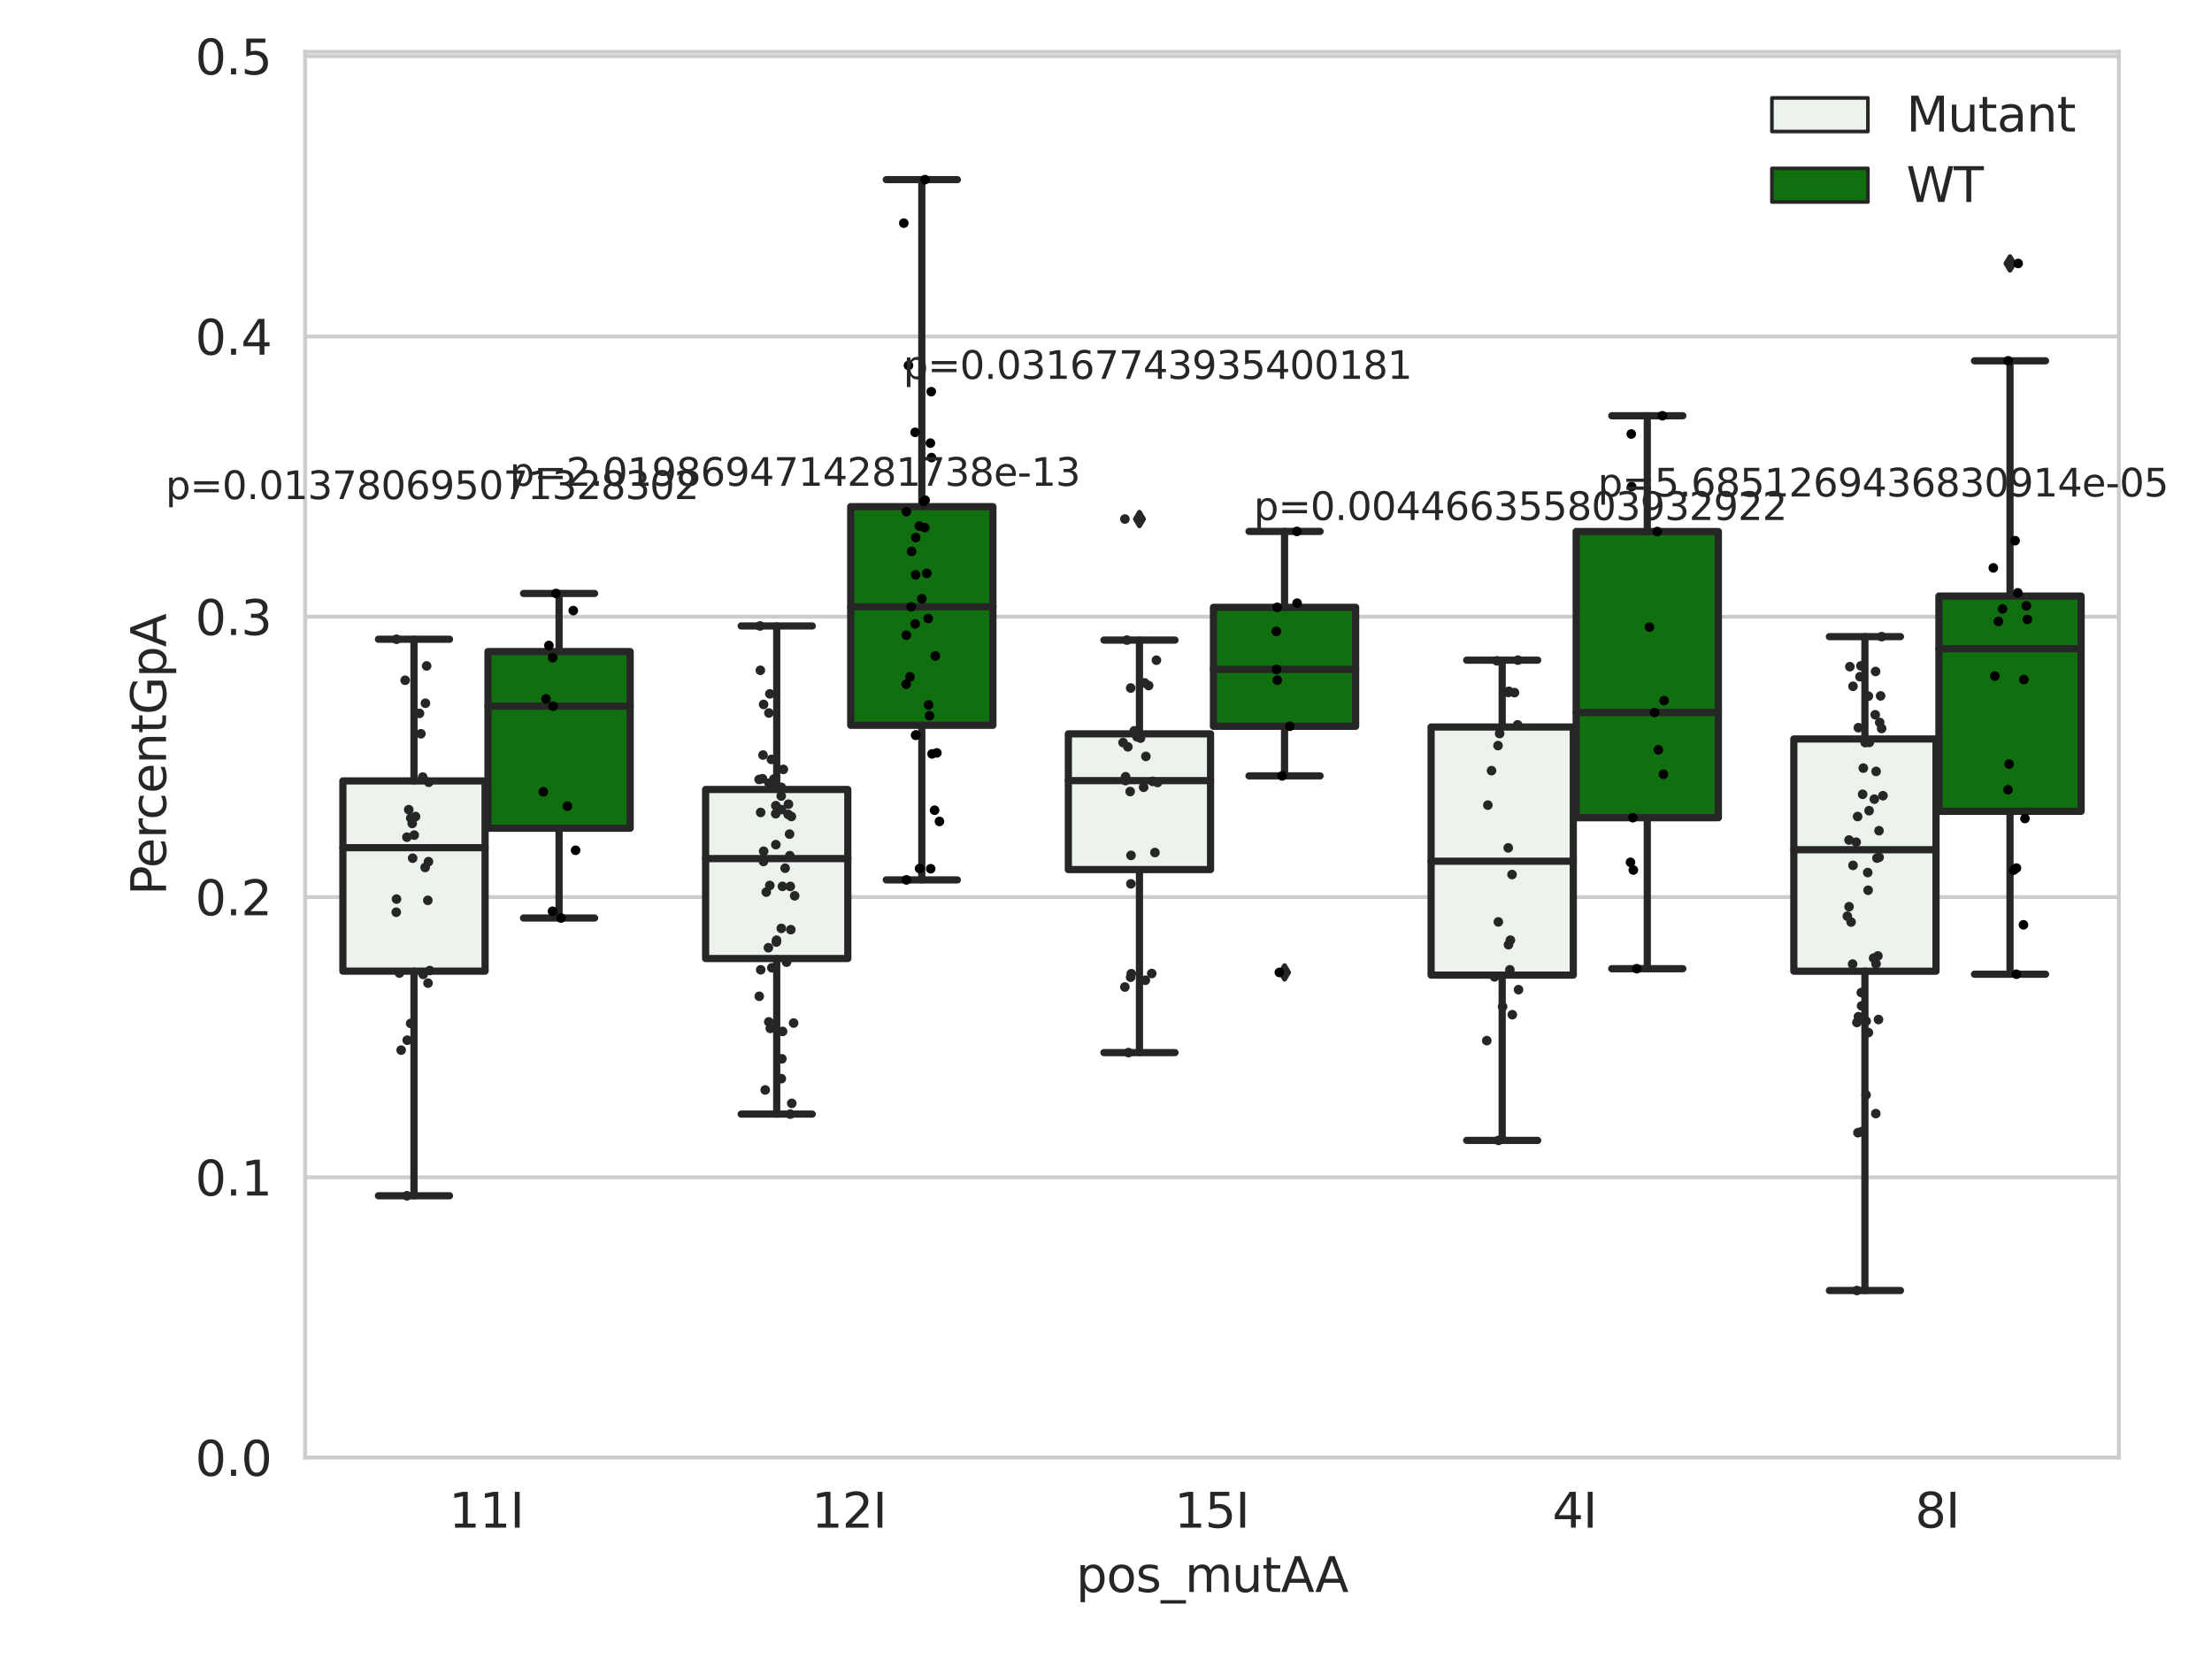 <?xml version="1.0" encoding="utf-8" standalone="no"?>
<!DOCTYPE svg PUBLIC "-//W3C//DTD SVG 1.1//EN"
  "http://www.w3.org/Graphics/SVG/1.1/DTD/svg11.dtd">
<svg xmlns:xlink="http://www.w3.org/1999/xlink" width="460.8pt" height="345.6pt" viewBox="0 0 460.8 345.6" xmlns="http://www.w3.org/2000/svg" version="1.1">
 <defs>
  <style type="text/css">*{stroke-linejoin: round; stroke-linecap: butt}</style>
 </defs>
 <g id="figure_1">
  <g id="patch_1">
   <path d="M 0 345.6 
L 460.8 345.6 
L 460.8 0 
L 0 0 
z
" style="fill: #ffffff"/>
  </g>
  <g id="axes_1">
   <g id="patch_2">
    <path d="M 63.571 303.64 
L 441.392 303.64 
L 441.392 10.8 
L 63.571 10.8 
z
" style="fill: #ffffff"/>
   </g>
   <g id="matplotlib.axis_1">
    <g id="xtick_1">
     <g id="text_1">
      <!-- 11I -->
      <g style="fill: #262626" transform="translate(93.516 318.238)scale(0.1 -0.1)">
       <defs>
        <path id="DejaVuSans-31" d="M 794 531 
L 1825 531 
L 1825 4091 
L 703 3866 
L 703 4441 
L 1819 4666 
L 2450 4666 
L 2450 531 
L 3481 531 
L 3481 0 
L 794 0 
L 794 531 
z
" transform="scale(0.016)"/>
        <path id="DejaVuSans-49" d="M 628 4666 
L 1259 4666 
L 1259 0 
L 628 0 
L 628 4666 
z
" transform="scale(0.016)"/>
       </defs>
       <use xlink:href="#DejaVuSans-31"/>
       <use xlink:href="#DejaVuSans-31" x="63.623"/>
       <use xlink:href="#DejaVuSans-49" x="127.246"/>
      </g>
     </g>
    </g>
    <g id="xtick_2">
     <g id="text_2">
      <!-- 12I -->
      <g style="fill: #262626" transform="translate(169.08 318.238)scale(0.1 -0.1)">
       <defs>
        <path id="DejaVuSans-32" d="M 1228 531 
L 3431 531 
L 3431 0 
L 469 0 
L 469 531 
Q 828 903 1448 1529 
Q 2069 2156 2228 2338 
Q 2531 2678 2651 2914 
Q 2772 3150 2772 3378 
Q 2772 3750 2511 3984 
Q 2250 4219 1831 4219 
Q 1534 4219 1204 4116 
Q 875 4013 500 3803 
L 500 4441 
Q 881 4594 1212 4672 
Q 1544 4750 1819 4750 
Q 2544 4750 2975 4387 
Q 3406 4025 3406 3419 
Q 3406 3131 3298 2873 
Q 3191 2616 2906 2266 
Q 2828 2175 2409 1742 
Q 1991 1309 1228 531 
z
" transform="scale(0.016)"/>
       </defs>
       <use xlink:href="#DejaVuSans-31"/>
       <use xlink:href="#DejaVuSans-32" x="63.623"/>
       <use xlink:href="#DejaVuSans-49" x="127.246"/>
      </g>
     </g>
    </g>
    <g id="xtick_3">
     <g id="text_3">
      <!-- 15I -->
      <g style="fill: #262626" transform="translate(244.644 318.238)scale(0.1 -0.1)">
       <defs>
        <path id="DejaVuSans-35" d="M 691 4666 
L 3169 4666 
L 3169 4134 
L 1269 4134 
L 1269 2991 
Q 1406 3038 1543 3061 
Q 1681 3084 1819 3084 
Q 2600 3084 3056 2656 
Q 3513 2228 3513 1497 
Q 3513 744 3044 326 
Q 2575 -91 1722 -91 
Q 1428 -91 1123 -41 
Q 819 9 494 109 
L 494 744 
Q 775 591 1075 516 
Q 1375 441 1709 441 
Q 2250 441 2565 725 
Q 2881 1009 2881 1497 
Q 2881 1984 2565 2268 
Q 2250 2553 1709 2553 
Q 1456 2553 1204 2497 
Q 953 2441 691 2322 
L 691 4666 
z
" transform="scale(0.016)"/>
       </defs>
       <use xlink:href="#DejaVuSans-31"/>
       <use xlink:href="#DejaVuSans-35" x="63.623"/>
       <use xlink:href="#DejaVuSans-49" x="127.246"/>
      </g>
     </g>
    </g>
    <g id="xtick_4">
     <g id="text_4">
      <!-- 4I -->
      <g style="fill: #262626" transform="translate(323.39 318.238)scale(0.1 -0.1)">
       <defs>
        <path id="DejaVuSans-34" d="M 2419 4116 
L 825 1625 
L 2419 1625 
L 2419 4116 
z
M 2253 4666 
L 3047 4666 
L 3047 1625 
L 3713 1625 
L 3713 1100 
L 3047 1100 
L 3047 0 
L 2419 0 
L 2419 1100 
L 313 1100 
L 313 1709 
L 2253 4666 
z
" transform="scale(0.016)"/>
       </defs>
       <use xlink:href="#DejaVuSans-34"/>
       <use xlink:href="#DejaVuSans-49" x="63.623"/>
      </g>
     </g>
    </g>
    <g id="xtick_5">
     <g id="text_5">
      <!-- 8I -->
      <g style="fill: #262626" transform="translate(398.954 318.238)scale(0.1 -0.1)">
       <defs>
        <path id="DejaVuSans-38" d="M 2034 2216 
Q 1584 2216 1326 1975 
Q 1069 1734 1069 1313 
Q 1069 891 1326 650 
Q 1584 409 2034 409 
Q 2484 409 2743 651 
Q 3003 894 3003 1313 
Q 3003 1734 2745 1975 
Q 2488 2216 2034 2216 
z
M 1403 2484 
Q 997 2584 770 2862 
Q 544 3141 544 3541 
Q 544 4100 942 4425 
Q 1341 4750 2034 4750 
Q 2731 4750 3128 4425 
Q 3525 4100 3525 3541 
Q 3525 3141 3298 2862 
Q 3072 2584 2669 2484 
Q 3125 2378 3379 2068 
Q 3634 1759 3634 1313 
Q 3634 634 3220 271 
Q 2806 -91 2034 -91 
Q 1263 -91 848 271 
Q 434 634 434 1313 
Q 434 1759 690 2068 
Q 947 2378 1403 2484 
z
M 1172 3481 
Q 1172 3119 1398 2916 
Q 1625 2713 2034 2713 
Q 2441 2713 2670 2916 
Q 2900 3119 2900 3481 
Q 2900 3844 2670 4047 
Q 2441 4250 2034 4250 
Q 1625 4250 1398 4047 
Q 1172 3844 1172 3481 
z
" transform="scale(0.016)"/>
       </defs>
       <use xlink:href="#DejaVuSans-38"/>
       <use xlink:href="#DejaVuSans-49" x="63.623"/>
      </g>
     </g>
    </g>
    <g id="text_6">
     <!-- pos_mutAA -->
     <g style="fill: #262626" transform="translate(224.166 331.638)scale(0.1 -0.1)">
      <defs>
       <path id="DejaVuSans-70" d="M 1159 525 
L 1159 -1331 
L 581 -1331 
L 581 3500 
L 1159 3500 
L 1159 2969 
Q 1341 3281 1617 3432 
Q 1894 3584 2278 3584 
Q 2916 3584 3314 3078 
Q 3713 2572 3713 1747 
Q 3713 922 3314 415 
Q 2916 -91 2278 -91 
Q 1894 -91 1617 61 
Q 1341 213 1159 525 
z
M 3116 1747 
Q 3116 2381 2855 2742 
Q 2594 3103 2138 3103 
Q 1681 3103 1420 2742 
Q 1159 2381 1159 1747 
Q 1159 1113 1420 752 
Q 1681 391 2138 391 
Q 2594 391 2855 752 
Q 3116 1113 3116 1747 
z
" transform="scale(0.016)"/>
       <path id="DejaVuSans-6f" d="M 1959 3097 
Q 1497 3097 1228 2736 
Q 959 2375 959 1747 
Q 959 1119 1226 758 
Q 1494 397 1959 397 
Q 2419 397 2687 759 
Q 2956 1122 2956 1747 
Q 2956 2369 2687 2733 
Q 2419 3097 1959 3097 
z
M 1959 3584 
Q 2709 3584 3137 3096 
Q 3566 2609 3566 1747 
Q 3566 888 3137 398 
Q 2709 -91 1959 -91 
Q 1206 -91 779 398 
Q 353 888 353 1747 
Q 353 2609 779 3096 
Q 1206 3584 1959 3584 
z
" transform="scale(0.016)"/>
       <path id="DejaVuSans-73" d="M 2834 3397 
L 2834 2853 
Q 2591 2978 2328 3040 
Q 2066 3103 1784 3103 
Q 1356 3103 1142 2972 
Q 928 2841 928 2578 
Q 928 2378 1081 2264 
Q 1234 2150 1697 2047 
L 1894 2003 
Q 2506 1872 2764 1633 
Q 3022 1394 3022 966 
Q 3022 478 2636 193 
Q 2250 -91 1575 -91 
Q 1294 -91 989 -36 
Q 684 19 347 128 
L 347 722 
Q 666 556 975 473 
Q 1284 391 1588 391 
Q 1994 391 2212 530 
Q 2431 669 2431 922 
Q 2431 1156 2273 1281 
Q 2116 1406 1581 1522 
L 1381 1569 
Q 847 1681 609 1914 
Q 372 2147 372 2553 
Q 372 3047 722 3315 
Q 1072 3584 1716 3584 
Q 2034 3584 2315 3537 
Q 2597 3491 2834 3397 
z
" transform="scale(0.016)"/>
       <path id="DejaVuSans-5f" d="M 3263 -1063 
L 3263 -1509 
L -63 -1509 
L -63 -1063 
L 3263 -1063 
z
" transform="scale(0.016)"/>
       <path id="DejaVuSans-6d" d="M 3328 2828 
Q 3544 3216 3844 3400 
Q 4144 3584 4550 3584 
Q 5097 3584 5394 3201 
Q 5691 2819 5691 2113 
L 5691 0 
L 5113 0 
L 5113 2094 
Q 5113 2597 4934 2840 
Q 4756 3084 4391 3084 
Q 3944 3084 3684 2787 
Q 3425 2491 3425 1978 
L 3425 0 
L 2847 0 
L 2847 2094 
Q 2847 2600 2669 2842 
Q 2491 3084 2119 3084 
Q 1678 3084 1418 2786 
Q 1159 2488 1159 1978 
L 1159 0 
L 581 0 
L 581 3500 
L 1159 3500 
L 1159 2956 
Q 1356 3278 1631 3431 
Q 1906 3584 2284 3584 
Q 2666 3584 2933 3390 
Q 3200 3197 3328 2828 
z
" transform="scale(0.016)"/>
       <path id="DejaVuSans-75" d="M 544 1381 
L 544 3500 
L 1119 3500 
L 1119 1403 
Q 1119 906 1312 657 
Q 1506 409 1894 409 
Q 2359 409 2629 706 
Q 2900 1003 2900 1516 
L 2900 3500 
L 3475 3500 
L 3475 0 
L 2900 0 
L 2900 538 
Q 2691 219 2414 64 
Q 2138 -91 1772 -91 
Q 1169 -91 856 284 
Q 544 659 544 1381 
z
M 1991 3584 
L 1991 3584 
z
" transform="scale(0.016)"/>
       <path id="DejaVuSans-74" d="M 1172 4494 
L 1172 3500 
L 2356 3500 
L 2356 3053 
L 1172 3053 
L 1172 1153 
Q 1172 725 1289 603 
Q 1406 481 1766 481 
L 2356 481 
L 2356 0 
L 1766 0 
Q 1100 0 847 248 
Q 594 497 594 1153 
L 594 3053 
L 172 3053 
L 172 3500 
L 594 3500 
L 594 4494 
L 1172 4494 
z
" transform="scale(0.016)"/>
       <path id="DejaVuSans-41" d="M 2188 4044 
L 1331 1722 
L 3047 1722 
L 2188 4044 
z
M 1831 4666 
L 2547 4666 
L 4325 0 
L 3669 0 
L 3244 1197 
L 1141 1197 
L 716 0 
L 50 0 
L 1831 4666 
z
" transform="scale(0.016)"/>
      </defs>
      <use xlink:href="#DejaVuSans-70"/>
      <use xlink:href="#DejaVuSans-6f" x="63.477"/>
      <use xlink:href="#DejaVuSans-73" x="124.658"/>
      <use xlink:href="#DejaVuSans-5f" x="176.758"/>
      <use xlink:href="#DejaVuSans-6d" x="226.758"/>
      <use xlink:href="#DejaVuSans-75" x="324.17"/>
      <use xlink:href="#DejaVuSans-74" x="387.549"/>
      <use xlink:href="#DejaVuSans-41" x="426.758"/>
      <use xlink:href="#DejaVuSans-41" x="497.916"/>
     </g>
    </g>
   </g>
   <g id="matplotlib.axis_2">
    <g id="ytick_1">
     <g id="line2d_1">
      <path d="M 63.571 303.64 
L 441.392 303.64 
" clip-path="url(#p9b526a5594)" style="fill: none; stroke: #cccccc; stroke-width: 0.8; stroke-linecap: round"/>
     </g>
     <g id="text_7">
      <!-- 0.0 -->
      <g style="fill: #262626" transform="translate(40.668 307.439)scale(0.1 -0.1)">
       <defs>
        <path id="DejaVuSans-30" d="M 2034 4250 
Q 1547 4250 1301 3770 
Q 1056 3291 1056 2328 
Q 1056 1369 1301 889 
Q 1547 409 2034 409 
Q 2525 409 2770 889 
Q 3016 1369 3016 2328 
Q 3016 3291 2770 3770 
Q 2525 4250 2034 4250 
z
M 2034 4750 
Q 2819 4750 3233 4129 
Q 3647 3509 3647 2328 
Q 3647 1150 3233 529 
Q 2819 -91 2034 -91 
Q 1250 -91 836 529 
Q 422 1150 422 2328 
Q 422 3509 836 4129 
Q 1250 4750 2034 4750 
z
" transform="scale(0.016)"/>
        <path id="DejaVuSans-2e" d="M 684 794 
L 1344 794 
L 1344 0 
L 684 0 
L 684 794 
z
" transform="scale(0.016)"/>
       </defs>
       <use xlink:href="#DejaVuSans-30"/>
       <use xlink:href="#DejaVuSans-2e" x="63.623"/>
       <use xlink:href="#DejaVuSans-30" x="95.41"/>
      </g>
     </g>
    </g>
    <g id="ytick_2">
     <g id="line2d_2">
      <path d="M 63.571 245.254 
L 441.392 245.254 
" clip-path="url(#p9b526a5594)" style="fill: none; stroke: #cccccc; stroke-width: 0.8; stroke-linecap: round"/>
     </g>
     <g id="text_8">
      <!-- 0.1 -->
      <g style="fill: #262626" transform="translate(40.668 249.053)scale(0.1 -0.1)">
       <use xlink:href="#DejaVuSans-30"/>
       <use xlink:href="#DejaVuSans-2e" x="63.623"/>
       <use xlink:href="#DejaVuSans-31" x="95.41"/>
      </g>
     </g>
    </g>
    <g id="ytick_3">
     <g id="line2d_3">
      <path d="M 63.571 186.867 
L 441.392 186.867 
" clip-path="url(#p9b526a5594)" style="fill: none; stroke: #cccccc; stroke-width: 0.8; stroke-linecap: round"/>
     </g>
     <g id="text_9">
      <!-- 0.2 -->
      <g style="fill: #262626" transform="translate(40.668 190.666)scale(0.1 -0.1)">
       <use xlink:href="#DejaVuSans-30"/>
       <use xlink:href="#DejaVuSans-2e" x="63.623"/>
       <use xlink:href="#DejaVuSans-32" x="95.41"/>
      </g>
     </g>
    </g>
    <g id="ytick_4">
     <g id="line2d_4">
      <path d="M 63.571 128.481 
L 441.392 128.481 
" clip-path="url(#p9b526a5594)" style="fill: none; stroke: #cccccc; stroke-width: 0.8; stroke-linecap: round"/>
     </g>
     <g id="text_10">
      <!-- 0.3 -->
      <g style="fill: #262626" transform="translate(40.668 132.28)scale(0.1 -0.1)">
       <defs>
        <path id="DejaVuSans-33" d="M 2597 2516 
Q 3050 2419 3304 2112 
Q 3559 1806 3559 1356 
Q 3559 666 3084 287 
Q 2609 -91 1734 -91 
Q 1441 -91 1130 -33 
Q 819 25 488 141 
L 488 750 
Q 750 597 1062 519 
Q 1375 441 1716 441 
Q 2309 441 2620 675 
Q 2931 909 2931 1356 
Q 2931 1769 2642 2001 
Q 2353 2234 1838 2234 
L 1294 2234 
L 1294 2753 
L 1863 2753 
Q 2328 2753 2575 2939 
Q 2822 3125 2822 3475 
Q 2822 3834 2567 4026 
Q 2313 4219 1838 4219 
Q 1578 4219 1281 4162 
Q 984 4106 628 3988 
L 628 4550 
Q 988 4650 1302 4700 
Q 1616 4750 1894 4750 
Q 2613 4750 3031 4423 
Q 3450 4097 3450 3541 
Q 3450 3153 3228 2886 
Q 3006 2619 2597 2516 
z
" transform="scale(0.016)"/>
       </defs>
       <use xlink:href="#DejaVuSans-30"/>
       <use xlink:href="#DejaVuSans-2e" x="63.623"/>
       <use xlink:href="#DejaVuSans-33" x="95.41"/>
      </g>
     </g>
    </g>
    <g id="ytick_5">
     <g id="line2d_5">
      <path d="M 63.571 70.094 
L 441.392 70.094 
" clip-path="url(#p9b526a5594)" style="fill: none; stroke: #cccccc; stroke-width: 0.8; stroke-linecap: round"/>
     </g>
     <g id="text_11">
      <!-- 0.4 -->
      <g style="fill: #262626" transform="translate(40.668 73.893)scale(0.1 -0.1)">
       <use xlink:href="#DejaVuSans-30"/>
       <use xlink:href="#DejaVuSans-2e" x="63.623"/>
       <use xlink:href="#DejaVuSans-34" x="95.41"/>
      </g>
     </g>
    </g>
    <g id="ytick_6">
     <g id="line2d_6">
      <path d="M 63.571 11.708 
L 441.392 11.708 
" clip-path="url(#p9b526a5594)" style="fill: none; stroke: #cccccc; stroke-width: 0.8; stroke-linecap: round"/>
     </g>
     <g id="text_12">
      <!-- 0.5 -->
      <g style="fill: #262626" transform="translate(40.668 15.507)scale(0.1 -0.1)">
       <use xlink:href="#DejaVuSans-30"/>
       <use xlink:href="#DejaVuSans-2e" x="63.623"/>
       <use xlink:href="#DejaVuSans-35" x="95.41"/>
      </g>
     </g>
    </g>
    <g id="text_13">
     <!-- PercentGpA -->
     <g style="fill: #262626" transform="translate(34.588 186.497)rotate(-90)scale(0.1 -0.1)">
      <defs>
       <path id="DejaVuSans-50" d="M 1259 4147 
L 1259 2394 
L 2053 2394 
Q 2494 2394 2734 2622 
Q 2975 2850 2975 3272 
Q 2975 3691 2734 3919 
Q 2494 4147 2053 4147 
L 1259 4147 
z
M 628 4666 
L 2053 4666 
Q 2838 4666 3239 4311 
Q 3641 3956 3641 3272 
Q 3641 2581 3239 2228 
Q 2838 1875 2053 1875 
L 1259 1875 
L 1259 0 
L 628 0 
L 628 4666 
z
" transform="scale(0.016)"/>
       <path id="DejaVuSans-65" d="M 3597 1894 
L 3597 1613 
L 953 1613 
Q 991 1019 1311 708 
Q 1631 397 2203 397 
Q 2534 397 2845 478 
Q 3156 559 3463 722 
L 3463 178 
Q 3153 47 2828 -22 
Q 2503 -91 2169 -91 
Q 1331 -91 842 396 
Q 353 884 353 1716 
Q 353 2575 817 3079 
Q 1281 3584 2069 3584 
Q 2775 3584 3186 3129 
Q 3597 2675 3597 1894 
z
M 3022 2063 
Q 3016 2534 2758 2815 
Q 2500 3097 2075 3097 
Q 1594 3097 1305 2825 
Q 1016 2553 972 2059 
L 3022 2063 
z
" transform="scale(0.016)"/>
       <path id="DejaVuSans-72" d="M 2631 2963 
Q 2534 3019 2420 3045 
Q 2306 3072 2169 3072 
Q 1681 3072 1420 2755 
Q 1159 2438 1159 1844 
L 1159 0 
L 581 0 
L 581 3500 
L 1159 3500 
L 1159 2956 
Q 1341 3275 1631 3429 
Q 1922 3584 2338 3584 
Q 2397 3584 2469 3576 
Q 2541 3569 2628 3553 
L 2631 2963 
z
" transform="scale(0.016)"/>
       <path id="DejaVuSans-63" d="M 3122 3366 
L 3122 2828 
Q 2878 2963 2633 3030 
Q 2388 3097 2138 3097 
Q 1578 3097 1268 2742 
Q 959 2388 959 1747 
Q 959 1106 1268 751 
Q 1578 397 2138 397 
Q 2388 397 2633 464 
Q 2878 531 3122 666 
L 3122 134 
Q 2881 22 2623 -34 
Q 2366 -91 2075 -91 
Q 1284 -91 818 406 
Q 353 903 353 1747 
Q 353 2603 823 3093 
Q 1294 3584 2113 3584 
Q 2378 3584 2631 3529 
Q 2884 3475 3122 3366 
z
" transform="scale(0.016)"/>
       <path id="DejaVuSans-6e" d="M 3513 2113 
L 3513 0 
L 2938 0 
L 2938 2094 
Q 2938 2591 2744 2837 
Q 2550 3084 2163 3084 
Q 1697 3084 1428 2787 
Q 1159 2491 1159 1978 
L 1159 0 
L 581 0 
L 581 3500 
L 1159 3500 
L 1159 2956 
Q 1366 3272 1645 3428 
Q 1925 3584 2291 3584 
Q 2894 3584 3203 3211 
Q 3513 2838 3513 2113 
z
" transform="scale(0.016)"/>
       <path id="DejaVuSans-47" d="M 3809 666 
L 3809 1919 
L 2778 1919 
L 2778 2438 
L 4434 2438 
L 4434 434 
Q 4069 175 3628 42 
Q 3188 -91 2688 -91 
Q 1594 -91 976 548 
Q 359 1188 359 2328 
Q 359 3472 976 4111 
Q 1594 4750 2688 4750 
Q 3144 4750 3555 4637 
Q 3966 4525 4313 4306 
L 4313 3634 
Q 3963 3931 3569 4081 
Q 3175 4231 2741 4231 
Q 1884 4231 1454 3753 
Q 1025 3275 1025 2328 
Q 1025 1384 1454 906 
Q 1884 428 2741 428 
Q 3075 428 3337 486 
Q 3600 544 3809 666 
z
" transform="scale(0.016)"/>
      </defs>
      <use xlink:href="#DejaVuSans-50"/>
      <use xlink:href="#DejaVuSans-65" x="56.678"/>
      <use xlink:href="#DejaVuSans-72" x="118.201"/>
      <use xlink:href="#DejaVuSans-63" x="157.064"/>
      <use xlink:href="#DejaVuSans-65" x="212.045"/>
      <use xlink:href="#DejaVuSans-6e" x="273.568"/>
      <use xlink:href="#DejaVuSans-74" x="336.947"/>
      <use xlink:href="#DejaVuSans-47" x="376.156"/>
      <use xlink:href="#DejaVuSans-70" x="453.646"/>
      <use xlink:href="#DejaVuSans-41" x="517.123"/>
     </g>
    </g>
   </g>
   <g id="patch_3">
    <path d="M 71.43 202.312 
L 101.051 202.312 
L 101.051 162.686 
L 71.43 162.686 
L 71.43 202.312 
z
" clip-path="url(#p9b526a5594)" style="fill: #ecf2ec; stroke: #262626; stroke-width: 1.5; stroke-linejoin: miter"/>
   </g>
   <g id="patch_4">
    <path d="M 101.656 172.535 
L 131.277 172.535 
L 131.277 135.738 
L 101.656 135.738 
L 101.656 172.535 
z
" clip-path="url(#p9b526a5594)" style="fill: #107010; stroke: #262626; stroke-width: 1.5; stroke-linejoin: miter"/>
   </g>
   <g id="patch_5">
    <path d="M 146.994 199.685 
L 176.615 199.685 
L 176.615 164.464 
L 146.994 164.464 
L 146.994 199.685 
z
" clip-path="url(#p9b526a5594)" style="fill: #ecf2ec; stroke: #262626; stroke-width: 1.5; stroke-linejoin: miter"/>
   </g>
   <g id="patch_6">
    <path d="M 177.22 151.095 
L 206.841 151.095 
L 206.841 105.536 
L 177.22 105.536 
L 177.22 151.095 
z
" clip-path="url(#p9b526a5594)" style="fill: #107010; stroke: #262626; stroke-width: 1.5; stroke-linejoin: miter"/>
   </g>
   <g id="patch_7">
    <path d="M 222.558 181.155 
L 252.18 181.155 
L 252.18 152.872 
L 222.558 152.872 
L 222.558 181.155 
z
" clip-path="url(#p9b526a5594)" style="fill: #ecf2ec; stroke: #262626; stroke-width: 1.5; stroke-linejoin: miter"/>
   </g>
   <g id="patch_8">
    <path d="M 252.784 151.299 
L 282.405 151.299 
L 282.405 126.515 
L 252.784 126.515 
L 252.784 151.299 
z
" clip-path="url(#p9b526a5594)" style="fill: #107010; stroke: #262626; stroke-width: 1.5; stroke-linejoin: miter"/>
   </g>
   <g id="patch_9">
    <path d="M 298.123 203.13 
L 327.744 203.13 
L 327.744 151.452 
L 298.123 151.452 
L 298.123 203.13 
z
" clip-path="url(#p9b526a5594)" style="fill: #ecf2ec; stroke: #262626; stroke-width: 1.5; stroke-linejoin: miter"/>
   </g>
   <g id="patch_10">
    <path d="M 328.348 170.343 
L 357.969 170.343 
L 357.969 110.726 
L 328.348 110.726 
L 328.348 170.343 
z
" clip-path="url(#p9b526a5594)" style="fill: #107010; stroke: #262626; stroke-width: 1.5; stroke-linejoin: miter"/>
   </g>
   <g id="patch_11">
    <path d="M 373.687 202.318 
L 403.308 202.318 
L 403.308 153.94 
L 373.687 153.94 
L 373.687 202.318 
z
" clip-path="url(#p9b526a5594)" style="fill: #ecf2ec; stroke: #262626; stroke-width: 1.5; stroke-linejoin: miter"/>
   </g>
   <g id="patch_12">
    <path d="M 403.912 169.015 
L 433.534 169.015 
L 433.534 124.173 
L 403.912 124.173 
L 403.912 169.015 
z
" clip-path="url(#p9b526a5594)" style="fill: #107010; stroke: #262626; stroke-width: 1.5; stroke-linejoin: miter"/>
   </g>
   <g id="patch_13">
    <path d="M 101.353 303.64 
L 101.353 303.64 
L 101.353 303.64 
L 101.353 303.64 
z
" clip-path="url(#p9b526a5594)" style="fill: #ecf2ec; stroke: #262626; stroke-width: 0.75; stroke-linejoin: miter"/>
   </g>
   <g id="patch_14">
    <path d="M 101.353 303.64 
L 101.353 303.64 
L 101.353 303.64 
L 101.353 303.64 
z
" clip-path="url(#p9b526a5594)" style="fill: #107010; stroke: #262626; stroke-width: 0.75; stroke-linejoin: miter"/>
   </g>
   <g id="PathCollection_1"/>
   <g id="PathCollection_2"/>
   <g id="line2d_7">
    <path d="M 86.241 202.312 
L 86.241 249.101 
" clip-path="url(#p9b526a5594)" style="fill: none; stroke: #262626; stroke-width: 1.5; stroke-linecap: round"/>
   </g>
   <g id="line2d_8">
    <path d="M 86.241 162.686 
L 86.241 133.167 
" clip-path="url(#p9b526a5594)" style="fill: none; stroke: #262626; stroke-width: 1.5; stroke-linecap: round"/>
   </g>
   <g id="line2d_9">
    <path d="M 78.835 249.101 
L 93.646 249.101 
" clip-path="url(#p9b526a5594)" style="fill: none; stroke: #262626; stroke-width: 1.5; stroke-linecap: round"/>
   </g>
   <g id="line2d_10">
    <path d="M 78.835 133.167 
L 93.646 133.167 
" clip-path="url(#p9b526a5594)" style="fill: none; stroke: #262626; stroke-width: 1.5; stroke-linecap: round"/>
   </g>
   <g id="line2d_11"/>
   <g id="line2d_12">
    <path d="M 116.466 172.535 
L 116.466 191.238 
" clip-path="url(#p9b526a5594)" style="fill: none; stroke: #262626; stroke-width: 1.5; stroke-linecap: round"/>
   </g>
   <g id="line2d_13">
    <path d="M 116.466 135.738 
L 116.466 123.635 
" clip-path="url(#p9b526a5594)" style="fill: none; stroke: #262626; stroke-width: 1.5; stroke-linecap: round"/>
   </g>
   <g id="line2d_14">
    <path d="M 109.061 191.238 
L 123.871 191.238 
" clip-path="url(#p9b526a5594)" style="fill: none; stroke: #262626; stroke-width: 1.5; stroke-linecap: round"/>
   </g>
   <g id="line2d_15">
    <path d="M 109.061 123.635 
L 123.871 123.635 
" clip-path="url(#p9b526a5594)" style="fill: none; stroke: #262626; stroke-width: 1.5; stroke-linecap: round"/>
   </g>
   <g id="line2d_16"/>
   <g id="line2d_17">
    <path d="M 161.805 199.685 
L 161.805 232.088 
" clip-path="url(#p9b526a5594)" style="fill: none; stroke: #262626; stroke-width: 1.5; stroke-linecap: round"/>
   </g>
   <g id="line2d_18">
    <path d="M 161.805 164.464 
L 161.805 130.4 
" clip-path="url(#p9b526a5594)" style="fill: none; stroke: #262626; stroke-width: 1.5; stroke-linecap: round"/>
   </g>
   <g id="line2d_19">
    <path d="M 154.399 232.088 
L 169.21 232.088 
" clip-path="url(#p9b526a5594)" style="fill: none; stroke: #262626; stroke-width: 1.5; stroke-linecap: round"/>
   </g>
   <g id="line2d_20">
    <path d="M 154.399 130.4 
L 169.21 130.4 
" clip-path="url(#p9b526a5594)" style="fill: none; stroke: #262626; stroke-width: 1.5; stroke-linecap: round"/>
   </g>
   <g id="line2d_21"/>
   <g id="line2d_22">
    <path d="M 192.03 151.095 
L 192.03 183.297 
" clip-path="url(#p9b526a5594)" style="fill: none; stroke: #262626; stroke-width: 1.5; stroke-linecap: round"/>
   </g>
   <g id="line2d_23">
    <path d="M 192.03 105.536 
L 192.03 37.422 
" clip-path="url(#p9b526a5594)" style="fill: none; stroke: #262626; stroke-width: 1.5; stroke-linecap: round"/>
   </g>
   <g id="line2d_24">
    <path d="M 184.625 183.297 
L 199.436 183.297 
" clip-path="url(#p9b526a5594)" style="fill: none; stroke: #262626; stroke-width: 1.5; stroke-linecap: round"/>
   </g>
   <g id="line2d_25">
    <path d="M 184.625 37.422 
L 199.436 37.422 
" clip-path="url(#p9b526a5594)" style="fill: none; stroke: #262626; stroke-width: 1.5; stroke-linecap: round"/>
   </g>
   <g id="line2d_26"/>
   <g id="line2d_27">
    <path d="M 237.369 181.155 
L 237.369 219.277 
" clip-path="url(#p9b526a5594)" style="fill: none; stroke: #262626; stroke-width: 1.5; stroke-linecap: round"/>
   </g>
   <g id="line2d_28">
    <path d="M 237.369 152.872 
L 237.369 133.343 
" clip-path="url(#p9b526a5594)" style="fill: none; stroke: #262626; stroke-width: 1.5; stroke-linecap: round"/>
   </g>
   <g id="line2d_29">
    <path d="M 229.964 219.277 
L 244.774 219.277 
" clip-path="url(#p9b526a5594)" style="fill: none; stroke: #262626; stroke-width: 1.5; stroke-linecap: round"/>
   </g>
   <g id="line2d_30">
    <path d="M 229.964 133.343 
L 244.774 133.343 
" clip-path="url(#p9b526a5594)" style="fill: none; stroke: #262626; stroke-width: 1.5; stroke-linecap: round"/>
   </g>
   <g id="line2d_31">
    <defs>
     <path id="m9de81c0667" d="M -0 1.414 
L 0.849 0 
L 0 -1.414 
L -0.849 -0 
z
" style="stroke: #262626; stroke-linejoin: miter"/>
    </defs>
    <g clip-path="url(#p9b526a5594)">
     <use xlink:href="#m9de81c0667" x="237.369" y="108.124" style="fill: #262626; stroke: #262626; stroke-linejoin: miter"/>
    </g>
   </g>
   <g id="line2d_32">
    <path d="M 267.595 151.299 
L 267.595 161.629 
" clip-path="url(#p9b526a5594)" style="fill: none; stroke: #262626; stroke-width: 1.5; stroke-linecap: round"/>
   </g>
   <g id="line2d_33">
    <path d="M 267.595 126.515 
L 267.595 110.699 
" clip-path="url(#p9b526a5594)" style="fill: none; stroke: #262626; stroke-width: 1.5; stroke-linecap: round"/>
   </g>
   <g id="line2d_34">
    <path d="M 260.189 161.629 
L 275 161.629 
" clip-path="url(#p9b526a5594)" style="fill: none; stroke: #262626; stroke-width: 1.5; stroke-linecap: round"/>
   </g>
   <g id="line2d_35">
    <path d="M 260.189 110.699 
L 275 110.699 
" clip-path="url(#p9b526a5594)" style="fill: none; stroke: #262626; stroke-width: 1.5; stroke-linecap: round"/>
   </g>
   <g id="line2d_36">
    <g clip-path="url(#p9b526a5594)">
     <use xlink:href="#m9de81c0667" x="267.595" y="202.577" style="fill: #262626; stroke: #262626; stroke-linejoin: miter"/>
    </g>
   </g>
   <g id="line2d_37">
    <path d="M 312.933 203.13 
L 312.933 237.563 
" clip-path="url(#p9b526a5594)" style="fill: none; stroke: #262626; stroke-width: 1.5; stroke-linecap: round"/>
   </g>
   <g id="line2d_38">
    <path d="M 312.933 151.452 
L 312.933 137.523 
" clip-path="url(#p9b526a5594)" style="fill: none; stroke: #262626; stroke-width: 1.5; stroke-linecap: round"/>
   </g>
   <g id="line2d_39">
    <path d="M 305.528 237.563 
L 320.338 237.563 
" clip-path="url(#p9b526a5594)" style="fill: none; stroke: #262626; stroke-width: 1.5; stroke-linecap: round"/>
   </g>
   <g id="line2d_40">
    <path d="M 305.528 137.523 
L 320.338 137.523 
" clip-path="url(#p9b526a5594)" style="fill: none; stroke: #262626; stroke-width: 1.5; stroke-linecap: round"/>
   </g>
   <g id="line2d_41"/>
   <g id="line2d_42">
    <path d="M 343.159 170.343 
L 343.159 201.8 
" clip-path="url(#p9b526a5594)" style="fill: none; stroke: #262626; stroke-width: 1.5; stroke-linecap: round"/>
   </g>
   <g id="line2d_43">
    <path d="M 343.159 110.726 
L 343.159 86.612 
" clip-path="url(#p9b526a5594)" style="fill: none; stroke: #262626; stroke-width: 1.5; stroke-linecap: round"/>
   </g>
   <g id="line2d_44">
    <path d="M 335.754 201.8 
L 350.564 201.8 
" clip-path="url(#p9b526a5594)" style="fill: none; stroke: #262626; stroke-width: 1.5; stroke-linecap: round"/>
   </g>
   <g id="line2d_45">
    <path d="M 335.754 86.612 
L 350.564 86.612 
" clip-path="url(#p9b526a5594)" style="fill: none; stroke: #262626; stroke-width: 1.5; stroke-linecap: round"/>
   </g>
   <g id="line2d_46"/>
   <g id="line2d_47">
    <path d="M 388.497 202.318 
L 388.497 268.836 
" clip-path="url(#p9b526a5594)" style="fill: none; stroke: #262626; stroke-width: 1.5; stroke-linecap: round"/>
   </g>
   <g id="line2d_48">
    <path d="M 388.497 153.94 
L 388.497 132.626 
" clip-path="url(#p9b526a5594)" style="fill: none; stroke: #262626; stroke-width: 1.5; stroke-linecap: round"/>
   </g>
   <g id="line2d_49">
    <path d="M 381.092 268.836 
L 395.903 268.836 
" clip-path="url(#p9b526a5594)" style="fill: none; stroke: #262626; stroke-width: 1.5; stroke-linecap: round"/>
   </g>
   <g id="line2d_50">
    <path d="M 381.092 132.626 
L 395.903 132.626 
" clip-path="url(#p9b526a5594)" style="fill: none; stroke: #262626; stroke-width: 1.5; stroke-linecap: round"/>
   </g>
   <g id="line2d_51"/>
   <g id="line2d_52">
    <path d="M 418.723 169.015 
L 418.723 202.948 
" clip-path="url(#p9b526a5594)" style="fill: none; stroke: #262626; stroke-width: 1.5; stroke-linecap: round"/>
   </g>
   <g id="line2d_53">
    <path d="M 418.723 124.173 
L 418.723 75.164 
" clip-path="url(#p9b526a5594)" style="fill: none; stroke: #262626; stroke-width: 1.5; stroke-linecap: round"/>
   </g>
   <g id="line2d_54">
    <path d="M 411.318 202.948 
L 426.128 202.948 
" clip-path="url(#p9b526a5594)" style="fill: none; stroke: #262626; stroke-width: 1.5; stroke-linecap: round"/>
   </g>
   <g id="line2d_55">
    <path d="M 411.318 75.164 
L 426.128 75.164 
" clip-path="url(#p9b526a5594)" style="fill: none; stroke: #262626; stroke-width: 1.5; stroke-linecap: round"/>
   </g>
   <g id="line2d_56">
    <g clip-path="url(#p9b526a5594)">
     <use xlink:href="#m9de81c0667" x="418.723" y="54.882" style="fill: #262626; stroke: #262626; stroke-linejoin: miter"/>
    </g>
   </g>
   <g id="line2d_57">
    <path d="M 71.43 176.586 
L 101.051 176.586 
" clip-path="url(#p9b526a5594)" style="fill: none; stroke: #262626; stroke-width: 1.5; stroke-linecap: round"/>
   </g>
   <g id="line2d_58">
    <path d="M 101.656 147.113 
L 131.277 147.113 
" clip-path="url(#p9b526a5594)" style="fill: none; stroke: #262626; stroke-width: 1.5; stroke-linecap: round"/>
   </g>
   <g id="line2d_59">
    <path d="M 146.994 178.858 
L 176.615 178.858 
" clip-path="url(#p9b526a5594)" style="fill: none; stroke: #262626; stroke-width: 1.5; stroke-linecap: round"/>
   </g>
   <g id="line2d_60">
    <path d="M 177.22 126.406 
L 206.841 126.406 
" clip-path="url(#p9b526a5594)" style="fill: none; stroke: #262626; stroke-width: 1.5; stroke-linecap: round"/>
   </g>
   <g id="line2d_61">
    <path d="M 222.558 162.616 
L 252.18 162.616 
" clip-path="url(#p9b526a5594)" style="fill: none; stroke: #262626; stroke-width: 1.5; stroke-linecap: round"/>
   </g>
   <g id="line2d_62">
    <path d="M 252.784 139.449 
L 282.405 139.449 
" clip-path="url(#p9b526a5594)" style="fill: none; stroke: #262626; stroke-width: 1.5; stroke-linecap: round"/>
   </g>
   <g id="line2d_63">
    <path d="M 298.123 179.403 
L 327.744 179.403 
" clip-path="url(#p9b526a5594)" style="fill: none; stroke: #262626; stroke-width: 1.5; stroke-linecap: round"/>
   </g>
   <g id="line2d_64">
    <path d="M 328.348 148.425 
L 357.969 148.425 
" clip-path="url(#p9b526a5594)" style="fill: none; stroke: #262626; stroke-width: 1.5; stroke-linecap: round"/>
   </g>
   <g id="line2d_65">
    <path d="M 373.687 177.015 
L 403.308 177.015 
" clip-path="url(#p9b526a5594)" style="fill: none; stroke: #262626; stroke-width: 1.5; stroke-linecap: round"/>
   </g>
   <g id="line2d_66">
    <path d="M 403.912 135.148 
L 433.534 135.148 
" clip-path="url(#p9b526a5594)" style="fill: none; stroke: #262626; stroke-width: 1.5; stroke-linecap: round"/>
   </g>
   <g id="patch_15">
    <path d="M 63.571 303.64 
L 63.571 10.8 
" style="fill: none; stroke: #cccccc; stroke-width: 0.8; stroke-linejoin: miter; stroke-linecap: square"/>
   </g>
   <g id="patch_16">
    <path d="M 441.392 303.64 
L 441.392 10.8 
" style="fill: none; stroke: #cccccc; stroke-width: 0.8; stroke-linejoin: miter; stroke-linecap: square"/>
   </g>
   <g id="patch_17">
    <path d="M 63.571 303.64 
L 441.392 303.64 
" style="fill: none; stroke: #cccccc; stroke-width: 0.8; stroke-linejoin: miter; stroke-linecap: square"/>
   </g>
   <g id="patch_18">
    <path d="M 63.571 10.8 
L 441.392 10.8 
" style="fill: none; stroke: #cccccc; stroke-width: 0.8; stroke-linejoin: miter; stroke-linecap: square"/>
   </g>
   <g id="PathCollection_3">
    <defs>
     <path id="C0_0_2d210eb19e" d="M 0 1 
C 0.265 1 0.52 0.895 0.707 0.707 
C 0.895 0.52 1 0.265 1 -0 
C 1 -0.265 0.895 -0.52 0.707 -0.707 
C 0.52 -0.895 0.265 -1 0 -1 
C -0.265 -1 -0.52 -0.895 -0.707 -0.707 
C -0.895 -0.52 -1 -0.265 -1 0 
C -1 0.265 -0.895 0.52 -0.707 0.707 
C -0.52 0.895 -0.265 1 0 1 
z
"/>
    </defs>
    <g clip-path="url(#p9b526a5594)">
     <use xlink:href="#C0_0_2d210eb19e" x="85.549" y="213.2" style="fill: #262626"/>
    </g>
    <g clip-path="url(#p9b526a5594)">
     <use xlink:href="#C0_0_2d210eb19e" x="88.874" y="138.723" style="fill: #262626"/>
    </g>
    <g clip-path="url(#p9b526a5594)">
     <use xlink:href="#C0_0_2d210eb19e" x="84.768" y="174.397" style="fill: #262626"/>
    </g>
    <g clip-path="url(#p9b526a5594)">
     <use xlink:href="#C0_0_2d210eb19e" x="83.567" y="218.763" style="fill: #262626"/>
    </g>
    <g clip-path="url(#p9b526a5594)">
     <use xlink:href="#C0_0_2d210eb19e" x="84.763" y="249.101" style="fill: #262626"/>
    </g>
    <g clip-path="url(#p9b526a5594)">
     <use xlink:href="#C0_0_2d210eb19e" x="85.573" y="170.422" style="fill: #262626"/>
    </g>
    <g clip-path="url(#p9b526a5594)">
     <use xlink:href="#C0_0_2d210eb19e" x="83.204" y="202.71" style="fill: #262626"/>
    </g>
    <g clip-path="url(#p9b526a5594)">
     <use xlink:href="#C0_0_2d210eb19e" x="88.067" y="161.881" style="fill: #262626"/>
    </g>
    <g clip-path="url(#p9b526a5594)">
     <use xlink:href="#C0_0_2d210eb19e" x="89.164" y="204.808" style="fill: #262626"/>
    </g>
    <g clip-path="url(#p9b526a5594)">
     <use xlink:href="#C0_0_2d210eb19e" x="88.629" y="146.496" style="fill: #262626"/>
    </g>
    <g clip-path="url(#p9b526a5594)">
     <use xlink:href="#C0_0_2d210eb19e" x="89.329" y="162.954" style="fill: #262626"/>
    </g>
    <g clip-path="url(#p9b526a5594)">
     <use xlink:href="#C0_0_2d210eb19e" x="89.519" y="202.18" style="fill: #262626"/>
    </g>
    <g clip-path="url(#p9b526a5594)">
     <use xlink:href="#C0_0_2d210eb19e" x="89.124" y="187.558" style="fill: #262626"/>
    </g>
    <g clip-path="url(#p9b526a5594)">
     <use xlink:href="#C0_0_2d210eb19e" x="86.29" y="173.966" style="fill: #262626"/>
    </g>
    <g clip-path="url(#p9b526a5594)">
     <use xlink:href="#C0_0_2d210eb19e" x="86.568" y="170.091" style="fill: #262626"/>
    </g>
    <g clip-path="url(#p9b526a5594)">
     <use xlink:href="#C0_0_2d210eb19e" x="87.384" y="148.614" style="fill: #262626"/>
    </g>
    <g clip-path="url(#p9b526a5594)">
     <use xlink:href="#C0_0_2d210eb19e" x="85.876" y="171.544" style="fill: #262626"/>
    </g>
    <g clip-path="url(#p9b526a5594)">
     <use xlink:href="#C0_0_2d210eb19e" x="84.402" y="141.713" style="fill: #262626"/>
    </g>
    <g clip-path="url(#p9b526a5594)">
     <use xlink:href="#C0_0_2d210eb19e" x="82.6" y="187.294" style="fill: #262626"/>
    </g>
    <g clip-path="url(#p9b526a5594)">
     <use xlink:href="#C0_0_2d210eb19e" x="88.158" y="202.98" style="fill: #262626"/>
    </g>
    <g clip-path="url(#p9b526a5594)">
     <use xlink:href="#C0_0_2d210eb19e" x="85.964" y="178.775" style="fill: #262626"/>
    </g>
    <g clip-path="url(#p9b526a5594)">
     <use xlink:href="#C0_0_2d210eb19e" x="87.677" y="152.866" style="fill: #262626"/>
    </g>
    <g clip-path="url(#p9b526a5594)">
     <use xlink:href="#C0_0_2d210eb19e" x="82.544" y="190.032" style="fill: #262626"/>
    </g>
    <g clip-path="url(#p9b526a5594)">
     <use xlink:href="#C0_0_2d210eb19e" x="85.15" y="168.67" style="fill: #262626"/>
    </g>
    <g clip-path="url(#p9b526a5594)">
     <use xlink:href="#C0_0_2d210eb19e" x="84.831" y="216.689" style="fill: #262626"/>
    </g>
    <g clip-path="url(#p9b526a5594)">
     <use xlink:href="#C0_0_2d210eb19e" x="88.566" y="180.713" style="fill: #262626"/>
    </g>
    <g clip-path="url(#p9b526a5594)">
     <use xlink:href="#C0_0_2d210eb19e" x="89.261" y="179.497" style="fill: #262626"/>
    </g>
    <g clip-path="url(#p9b526a5594)">
     <use xlink:href="#C0_0_2d210eb19e" x="82.604" y="133.167" style="fill: #262626"/>
    </g>
   </g>
   <g id="PathCollection_4">
    <defs>
     <path id="C1_0_50d4c31d58" d="M 0 1 
C 0.265 1 0.52 0.895 0.707 0.707 
C 0.895 0.52 1 0.265 1 -0 
C 1 -0.265 0.895 -0.52 0.707 -0.707 
C 0.52 -0.895 0.265 -1 0 -1 
C -0.265 -1 -0.52 -0.895 -0.707 -0.707 
C -0.895 -0.52 -1 -0.265 -1 0 
C -1 0.265 -0.895 0.52 -0.707 0.707 
C -0.52 0.895 -0.265 1 0 1 
z
"/>
    </defs>
    <g clip-path="url(#p9b526a5594)">
     <use xlink:href="#C1_0_50d4c31d58" x="115.83" y="123.635"/>
    </g>
    <g clip-path="url(#p9b526a5594)">
     <use xlink:href="#C1_0_50d4c31d58" x="119.906" y="177.127"/>
    </g>
    <g clip-path="url(#p9b526a5594)">
     <use xlink:href="#C1_0_50d4c31d58" x="113.732" y="145.585"/>
    </g>
    <g clip-path="url(#p9b526a5594)">
     <use xlink:href="#C1_0_50d4c31d58" x="114.348" y="134.462"/>
    </g>
    <g clip-path="url(#p9b526a5594)">
     <use xlink:href="#C1_0_50d4c31d58" x="116.873" y="191.238"/>
    </g>
    <g clip-path="url(#p9b526a5594)">
     <use xlink:href="#C1_0_50d4c31d58" x="115.125" y="137.014"/>
    </g>
    <g clip-path="url(#p9b526a5594)">
     <use xlink:href="#C1_0_50d4c31d58" x="119.425" y="127.199"/>
    </g>
    <g clip-path="url(#p9b526a5594)">
     <use xlink:href="#C1_0_50d4c31d58" x="115.219" y="147.113"/>
    </g>
    <g clip-path="url(#p9b526a5594)">
     <use xlink:href="#C1_0_50d4c31d58" x="115.099" y="189.836"/>
    </g>
    <g clip-path="url(#p9b526a5594)">
     <use xlink:href="#C1_0_50d4c31d58" x="113.177" y="164.942"/>
    </g>
    <g clip-path="url(#p9b526a5594)">
     <use xlink:href="#C1_0_50d4c31d58" x="118.205" y="167.944"/>
    </g>
   </g>
   <g id="PathCollection_5">
    <defs>
     <path id="C2_0_e6111e537c" d="M 0 1 
C 0.265 1 0.52 0.895 0.707 0.707 
C 0.895 0.52 1 0.265 1 -0 
C 1 -0.265 0.895 -0.52 0.707 -0.707 
C 0.52 -0.895 0.265 -1 0 -1 
C -0.265 -1 -0.52 -0.895 -0.707 -0.707 
C -0.895 -0.52 -1 -0.265 -1 0 
C -1 0.265 -0.895 0.52 -0.707 0.707 
C -0.52 0.895 -0.265 1 0 1 
z
"/>
    </defs>
    <g clip-path="url(#p9b526a5594)">
     <use xlink:href="#C2_0_e6111e537c" x="159.624" y="185.84" style="fill: #262626"/>
    </g>
    <g clip-path="url(#p9b526a5594)">
     <use xlink:href="#C2_0_e6111e537c" x="160.373" y="144.543" style="fill: #262626"/>
    </g>
    <g clip-path="url(#p9b526a5594)">
     <use xlink:href="#C2_0_e6111e537c" x="161.594" y="169.514" style="fill: #262626"/>
    </g>
    <g clip-path="url(#p9b526a5594)">
     <use xlink:href="#C2_0_e6111e537c" x="163.556" y="180.86" style="fill: #262626"/>
    </g>
    <g clip-path="url(#p9b526a5594)">
     <use xlink:href="#C2_0_e6111e537c" x="164.481" y="173.758" style="fill: #262626"/>
    </g>
    <g clip-path="url(#p9b526a5594)">
     <use xlink:href="#C2_0_e6111e537c" x="164.863" y="170.093" style="fill: #262626"/>
    </g>
    <g clip-path="url(#p9b526a5594)">
     <use xlink:href="#C2_0_e6111e537c" x="160.179" y="148.53" style="fill: #262626"/>
    </g>
    <g clip-path="url(#p9b526a5594)">
     <use xlink:href="#C2_0_e6111e537c" x="158.95" y="157.291" style="fill: #262626"/>
    </g>
    <g clip-path="url(#p9b526a5594)">
     <use xlink:href="#C2_0_e6111e537c" x="163.026" y="214.869" style="fill: #262626"/>
    </g>
    <g clip-path="url(#p9b526a5594)">
     <use xlink:href="#C2_0_e6111e537c" x="158.468" y="202.026" style="fill: #262626"/>
    </g>
    <g clip-path="url(#p9b526a5594)">
     <use xlink:href="#C2_0_e6111e537c" x="164.536" y="178.251" style="fill: #262626"/>
    </g>
    <g clip-path="url(#p9b526a5594)">
     <use xlink:href="#C2_0_e6111e537c" x="162.805" y="168.649" style="fill: #262626"/>
    </g>
    <g clip-path="url(#p9b526a5594)">
     <use xlink:href="#C2_0_e6111e537c" x="164.943" y="229.851" style="fill: #262626"/>
    </g>
    <g clip-path="url(#p9b526a5594)">
     <use xlink:href="#C2_0_e6111e537c" x="162.995" y="184.651" style="fill: #262626"/>
    </g>
    <g clip-path="url(#p9b526a5594)">
     <use xlink:href="#C2_0_e6111e537c" x="161.205" y="162.297" style="fill: #262626"/>
    </g>
    <g clip-path="url(#p9b526a5594)">
     <use xlink:href="#C2_0_e6111e537c" x="164.622" y="232.088" style="fill: #262626"/>
    </g>
    <g clip-path="url(#p9b526a5594)">
     <use xlink:href="#C2_0_e6111e537c" x="161.771" y="195.864" style="fill: #262626"/>
    </g>
    <g clip-path="url(#p9b526a5594)">
     <use xlink:href="#C2_0_e6111e537c" x="158.139" y="162.381" style="fill: #262626"/>
    </g>
    <g clip-path="url(#p9b526a5594)">
     <use xlink:href="#C2_0_e6111e537c" x="162.744" y="165.824" style="fill: #262626"/>
    </g>
    <g clip-path="url(#p9b526a5594)">
     <use xlink:href="#C2_0_e6111e537c" x="161.621" y="167.833" style="fill: #262626"/>
    </g>
    <g clip-path="url(#p9b526a5594)">
     <use xlink:href="#C2_0_e6111e537c" x="165.325" y="213.121" style="fill: #262626"/>
    </g>
    <g clip-path="url(#p9b526a5594)">
     <use xlink:href="#C2_0_e6111e537c" x="162.769" y="164.011" style="fill: #262626"/>
    </g>
    <g clip-path="url(#p9b526a5594)">
     <use xlink:href="#C2_0_e6111e537c" x="164.628" y="184.657" style="fill: #262626"/>
    </g>
    <g clip-path="url(#p9b526a5594)">
     <use xlink:href="#C2_0_e6111e537c" x="158.849" y="162.222" style="fill: #262626"/>
    </g>
    <g clip-path="url(#p9b526a5594)">
     <use xlink:href="#C2_0_e6111e537c" x="160.366" y="184.458" style="fill: #262626"/>
    </g>
    <g clip-path="url(#p9b526a5594)">
     <use xlink:href="#C2_0_e6111e537c" x="158.325" y="130.4" style="fill: #262626"/>
    </g>
    <g clip-path="url(#p9b526a5594)">
     <use xlink:href="#C2_0_e6111e537c" x="160.695" y="158.199" style="fill: #262626"/>
    </g>
    <g clip-path="url(#p9b526a5594)">
     <use xlink:href="#C2_0_e6111e537c" x="161.621" y="175.955" style="fill: #262626"/>
    </g>
    <g clip-path="url(#p9b526a5594)">
     <use xlink:href="#C2_0_e6111e537c" x="160.788" y="201.607" style="fill: #262626"/>
    </g>
    <g clip-path="url(#p9b526a5594)">
     <use xlink:href="#C2_0_e6111e537c" x="162.763" y="224.705" style="fill: #262626"/>
    </g>
    <g clip-path="url(#p9b526a5594)">
     <use xlink:href="#C2_0_e6111e537c" x="160.216" y="163.158" style="fill: #262626"/>
    </g>
    <g clip-path="url(#p9b526a5594)">
     <use xlink:href="#C2_0_e6111e537c" x="162.759" y="193.398" style="fill: #262626"/>
    </g>
    <g clip-path="url(#p9b526a5594)">
     <use xlink:href="#C2_0_e6111e537c" x="162.879" y="220.57" style="fill: #262626"/>
    </g>
    <g clip-path="url(#p9b526a5594)">
     <use xlink:href="#C2_0_e6111e537c" x="160.468" y="214.234" style="fill: #262626"/>
    </g>
    <g clip-path="url(#p9b526a5594)">
     <use xlink:href="#C2_0_e6111e537c" x="163.857" y="200.437" style="fill: #262626"/>
    </g>
    <g clip-path="url(#p9b526a5594)">
     <use xlink:href="#C2_0_e6111e537c" x="163.182" y="160.279" style="fill: #262626"/>
    </g>
    <g clip-path="url(#p9b526a5594)">
     <use xlink:href="#C2_0_e6111e537c" x="161.732" y="196.245" style="fill: #262626"/>
    </g>
    <g clip-path="url(#p9b526a5594)">
     <use xlink:href="#C2_0_e6111e537c" x="159.049" y="179.466" style="fill: #262626"/>
    </g>
    <g clip-path="url(#p9b526a5594)">
     <use xlink:href="#C2_0_e6111e537c" x="160.153" y="212.874" style="fill: #262626"/>
    </g>
    <g clip-path="url(#p9b526a5594)">
     <use xlink:href="#C2_0_e6111e537c" x="165.546" y="186.613" style="fill: #262626"/>
    </g>
    <g clip-path="url(#p9b526a5594)">
     <use xlink:href="#C2_0_e6111e537c" x="158.167" y="207.548" style="fill: #262626"/>
    </g>
    <g clip-path="url(#p9b526a5594)">
     <use xlink:href="#C2_0_e6111e537c" x="164.248" y="167.525" style="fill: #262626"/>
    </g>
    <g clip-path="url(#p9b526a5594)">
     <use xlink:href="#C2_0_e6111e537c" x="164.173" y="169.636" style="fill: #262626"/>
    </g>
    <g clip-path="url(#p9b526a5594)">
     <use xlink:href="#C2_0_e6111e537c" x="159.084" y="177.327" style="fill: #262626"/>
    </g>
    <g clip-path="url(#p9b526a5594)">
     <use xlink:href="#C2_0_e6111e537c" x="159.405" y="227.052" style="fill: #262626"/>
    </g>
    <g clip-path="url(#p9b526a5594)">
     <use xlink:href="#C2_0_e6111e537c" x="158.46" y="169.244" style="fill: #262626"/>
    </g>
    <g clip-path="url(#p9b526a5594)">
     <use xlink:href="#C2_0_e6111e537c" x="159.074" y="146.748" style="fill: #262626"/>
    </g>
    <g clip-path="url(#p9b526a5594)">
     <use xlink:href="#C2_0_e6111e537c" x="164.739" y="193.667" style="fill: #262626"/>
    </g>
    <g clip-path="url(#p9b526a5594)">
     <use xlink:href="#C2_0_e6111e537c" x="160.072" y="197.428" style="fill: #262626"/>
    </g>
    <g clip-path="url(#p9b526a5594)">
     <use xlink:href="#C2_0_e6111e537c" x="158.394" y="139.634" style="fill: #262626"/>
    </g>
   </g>
   <g id="PathCollection_6">
    <defs>
     <path id="C3_0_e2ac8abc07" d="M 0 1 
C 0.265 1 0.52 0.895 0.707 0.707 
C 0.895 0.52 1 0.265 1 -0 
C 1 -0.265 0.895 -0.52 0.707 -0.707 
C 0.52 -0.895 0.265 -1 0 -1 
C -0.265 -1 -0.52 -0.895 -0.707 -0.707 
C -0.895 -0.52 -1 -0.265 -1 0 
C -1 0.265 -0.895 0.52 -0.707 0.707 
C -0.52 0.895 -0.265 1 0 1 
z
"/>
    </defs>
    <g clip-path="url(#p9b526a5594)">
     <use xlink:href="#C3_0_e2ac8abc07" x="193.436" y="146.85"/>
    </g>
    <g clip-path="url(#p9b526a5594)">
     <use xlink:href="#C3_0_e2ac8abc07" x="192.731" y="104.199"/>
    </g>
    <g clip-path="url(#p9b526a5594)">
     <use xlink:href="#C3_0_e2ac8abc07" x="193.361" y="128.862"/>
    </g>
    <g clip-path="url(#p9b526a5594)">
     <use xlink:href="#C3_0_e2ac8abc07" x="195.17" y="156.839"/>
    </g>
    <g clip-path="url(#p9b526a5594)">
     <use xlink:href="#C3_0_e2ac8abc07" x="188.28" y="46.489"/>
    </g>
    <g clip-path="url(#p9b526a5594)">
     <use xlink:href="#C3_0_e2ac8abc07" x="192.455" y="104.467"/>
    </g>
    <g clip-path="url(#p9b526a5594)">
     <use xlink:href="#C3_0_e2ac8abc07" x="189.253" y="76.129"/>
    </g>
    <g clip-path="url(#p9b526a5594)">
     <use xlink:href="#C3_0_e2ac8abc07" x="192.707" y="37.422"/>
    </g>
    <g clip-path="url(#p9b526a5594)">
     <use xlink:href="#C3_0_e2ac8abc07" x="194.848" y="136.652"/>
    </g>
    <g clip-path="url(#p9b526a5594)">
     <use xlink:href="#C3_0_e2ac8abc07" x="194.691" y="168.783"/>
    </g>
    <g clip-path="url(#p9b526a5594)">
     <use xlink:href="#C3_0_e2ac8abc07" x="189.813" y="126.406"/>
    </g>
    <g clip-path="url(#p9b526a5594)">
     <use xlink:href="#C3_0_e2ac8abc07" x="189.912" y="114.865"/>
    </g>
    <g clip-path="url(#p9b526a5594)">
     <use xlink:href="#C3_0_e2ac8abc07" x="195.709" y="171.121"/>
    </g>
    <g clip-path="url(#p9b526a5594)">
     <use xlink:href="#C3_0_e2ac8abc07" x="193.633" y="149.096"/>
    </g>
    <g clip-path="url(#p9b526a5594)">
     <use xlink:href="#C3_0_e2ac8abc07" x="190.746" y="119.747"/>
    </g>
    <g clip-path="url(#p9b526a5594)">
     <use xlink:href="#C3_0_e2ac8abc07" x="193.878" y="180.973"/>
    </g>
    <g clip-path="url(#p9b526a5594)">
     <use xlink:href="#C3_0_e2ac8abc07" x="188.778" y="142.532"/>
    </g>
    <g clip-path="url(#p9b526a5594)">
     <use xlink:href="#C3_0_e2ac8abc07" x="188.803" y="132.314"/>
    </g>
    <g clip-path="url(#p9b526a5594)">
     <use xlink:href="#C3_0_e2ac8abc07" x="189.564" y="141.005"/>
    </g>
    <g clip-path="url(#p9b526a5594)">
     <use xlink:href="#C3_0_e2ac8abc07" x="190.631" y="90.065"/>
    </g>
    <g clip-path="url(#p9b526a5594)">
     <use xlink:href="#C3_0_e2ac8abc07" x="190.77" y="111.986"/>
    </g>
    <g clip-path="url(#p9b526a5594)">
     <use xlink:href="#C3_0_e2ac8abc07" x="191.531" y="109.589"/>
    </g>
    <g clip-path="url(#p9b526a5594)">
     <use xlink:href="#C3_0_e2ac8abc07" x="194.171" y="157.049"/>
    </g>
    <g clip-path="url(#p9b526a5594)">
     <use xlink:href="#C3_0_e2ac8abc07" x="188.812" y="106.604"/>
    </g>
    <g clip-path="url(#p9b526a5594)">
     <use xlink:href="#C3_0_e2ac8abc07" x="188.827" y="183.297"/>
    </g>
    <g clip-path="url(#p9b526a5594)">
     <use xlink:href="#C3_0_e2ac8abc07" x="193.996" y="81.593"/>
    </g>
    <g clip-path="url(#p9b526a5594)">
     <use xlink:href="#C3_0_e2ac8abc07" x="190.648" y="129.967"/>
    </g>
    <g clip-path="url(#p9b526a5594)">
     <use xlink:href="#C3_0_e2ac8abc07" x="191.562" y="180.935"/>
    </g>
    <g clip-path="url(#p9b526a5594)">
     <use xlink:href="#C3_0_e2ac8abc07" x="192.034" y="124.737"/>
    </g>
    <g clip-path="url(#p9b526a5594)">
     <use xlink:href="#C3_0_e2ac8abc07" x="190.789" y="153.094"/>
    </g>
    <g clip-path="url(#p9b526a5594)">
     <use xlink:href="#C3_0_e2ac8abc07" x="193.068" y="119.43"/>
    </g>
    <g clip-path="url(#p9b526a5594)">
     <use xlink:href="#C3_0_e2ac8abc07" x="190.749" y="153.18"/>
    </g>
    <g clip-path="url(#p9b526a5594)">
     <use xlink:href="#C3_0_e2ac8abc07" x="194.049" y="95.32"/>
    </g>
    <g clip-path="url(#p9b526a5594)">
     <use xlink:href="#C3_0_e2ac8abc07" x="192.647" y="109.912"/>
    </g>
    <g clip-path="url(#p9b526a5594)">
     <use xlink:href="#C3_0_e2ac8abc07" x="193.818" y="92.312"/>
    </g>
   </g>
   <g id="PathCollection_7">
    <defs>
     <path id="C4_0_2976f844b3" d="M 0 1 
C 0.265 1 0.52 0.895 0.707 0.707 
C 0.895 0.52 1 0.265 1 -0 
C 1 -0.265 0.895 -0.52 0.707 -0.707 
C 0.52 -0.895 0.265 -1 0 -1 
C -0.265 -1 -0.52 -0.895 -0.707 -0.707 
C -0.895 -0.52 -1 -0.265 -1 0 
C -1 0.265 -0.895 0.52 -0.707 0.707 
C -0.52 0.895 -0.265 1 0 1 
z
"/>
    </defs>
    <g clip-path="url(#p9b526a5594)">
     <use xlink:href="#C4_0_2976f844b3" x="234.762" y="133.343" style="fill: #262626"/>
    </g>
    <g clip-path="url(#p9b526a5594)">
     <use xlink:href="#C4_0_2976f844b3" x="239.931" y="202.801" style="fill: #262626"/>
    </g>
    <g clip-path="url(#p9b526a5594)">
     <use xlink:href="#C4_0_2976f844b3" x="238.242" y="164.001" style="fill: #262626"/>
    </g>
    <g clip-path="url(#p9b526a5594)">
     <use xlink:href="#C4_0_2976f844b3" x="235.67" y="202.842" style="fill: #262626"/>
    </g>
    <g clip-path="url(#p9b526a5594)">
     <use xlink:href="#C4_0_2976f844b3" x="238.601" y="204.2" style="fill: #262626"/>
    </g>
    <g clip-path="url(#p9b526a5594)">
     <use xlink:href="#C4_0_2976f844b3" x="235.072" y="219.277" style="fill: #262626"/>
    </g>
    <g clip-path="url(#p9b526a5594)">
     <use xlink:href="#C4_0_2976f844b3" x="239.283" y="142.819" style="fill: #262626"/>
    </g>
    <g clip-path="url(#p9b526a5594)">
     <use xlink:href="#C4_0_2976f844b3" x="234.331" y="205.611" style="fill: #262626"/>
    </g>
    <g clip-path="url(#p9b526a5594)">
     <use xlink:href="#C4_0_2976f844b3" x="235.613" y="178.189" style="fill: #262626"/>
    </g>
    <g clip-path="url(#p9b526a5594)">
     <use xlink:href="#C4_0_2976f844b3" x="235.433" y="164.893" style="fill: #262626"/>
    </g>
    <g clip-path="url(#p9b526a5594)">
     <use xlink:href="#C4_0_2976f844b3" x="237.597" y="153.765" style="fill: #262626"/>
    </g>
    <g clip-path="url(#p9b526a5594)">
     <use xlink:href="#C4_0_2976f844b3" x="234.338" y="108.124" style="fill: #262626"/>
    </g>
    <g clip-path="url(#p9b526a5594)">
     <use xlink:href="#C4_0_2976f844b3" x="236.291" y="152.245" style="fill: #262626"/>
    </g>
    <g clip-path="url(#p9b526a5594)">
     <use xlink:href="#C4_0_2976f844b3" x="234.96" y="155.585" style="fill: #262626"/>
    </g>
    <g clip-path="url(#p9b526a5594)">
     <use xlink:href="#C4_0_2976f844b3" x="234.46" y="162.616" style="fill: #262626"/>
    </g>
    <g clip-path="url(#p9b526a5594)">
     <use xlink:href="#C4_0_2976f844b3" x="236.876" y="153.498" style="fill: #262626"/>
    </g>
    <g clip-path="url(#p9b526a5594)">
     <use xlink:href="#C4_0_2976f844b3" x="235.585" y="184.121" style="fill: #262626"/>
    </g>
    <g clip-path="url(#p9b526a5594)">
     <use xlink:href="#C4_0_2976f844b3" x="238.709" y="157.571" style="fill: #262626"/>
    </g>
    <g clip-path="url(#p9b526a5594)">
     <use xlink:href="#C4_0_2976f844b3" x="235.534" y="203.569" style="fill: #262626"/>
    </g>
    <g clip-path="url(#p9b526a5594)">
     <use xlink:href="#C4_0_2976f844b3" x="235.544" y="143.325" style="fill: #262626"/>
    </g>
    <g clip-path="url(#p9b526a5594)">
     <use xlink:href="#C4_0_2976f844b3" x="240.906" y="137.535" style="fill: #262626"/>
    </g>
    <g clip-path="url(#p9b526a5594)">
     <use xlink:href="#C4_0_2976f844b3" x="234.483" y="161.809" style="fill: #262626"/>
    </g>
    <g clip-path="url(#p9b526a5594)">
     <use xlink:href="#C4_0_2976f844b3" x="233.955" y="154.685" style="fill: #262626"/>
    </g>
    <g clip-path="url(#p9b526a5594)">
     <use xlink:href="#C4_0_2976f844b3" x="238.449" y="142.261" style="fill: #262626"/>
    </g>
    <g clip-path="url(#p9b526a5594)">
     <use xlink:href="#C4_0_2976f844b3" x="241.145" y="163.011" style="fill: #262626"/>
    </g>
    <g clip-path="url(#p9b526a5594)">
     <use xlink:href="#C4_0_2976f844b3" x="240.592" y="177.6" style="fill: #262626"/>
    </g>
    <g clip-path="url(#p9b526a5594)">
     <use xlink:href="#C4_0_2976f844b3" x="240.109" y="162.774" style="fill: #262626"/>
    </g>
   </g>
   <g id="PathCollection_8">
    <defs>
     <path id="C5_0_2ac6c84030" d="M 0 1 
C 0.265 1 0.52 0.895 0.707 0.707 
C 0.895 0.52 1 0.265 1 -0 
C 1 -0.265 0.895 -0.52 0.707 -0.707 
C 0.52 -0.895 0.265 -1 0 -1 
C -0.265 -1 -0.52 -0.895 -0.707 -0.707 
C -0.895 -0.52 -1 -0.265 -1 0 
C -1 0.265 -0.895 0.52 -0.707 0.707 
C -0.52 0.895 -0.265 1 0 1 
z
"/>
    </defs>
    <g clip-path="url(#p9b526a5594)">
     <use xlink:href="#C5_0_2ac6c84030" x="267.101" y="161.629"/>
    </g>
    <g clip-path="url(#p9b526a5594)">
     <use xlink:href="#C5_0_2ac6c84030" x="270.217" y="125.644"/>
    </g>
    <g clip-path="url(#p9b526a5594)">
     <use xlink:href="#C5_0_2ac6c84030" x="268.701" y="151.299"/>
    </g>
    <g clip-path="url(#p9b526a5594)">
     <use xlink:href="#C5_0_2ac6c84030" x="265.945" y="139.449"/>
    </g>
    <g clip-path="url(#p9b526a5594)">
     <use xlink:href="#C5_0_2ac6c84030" x="265.881" y="131.529"/>
    </g>
    <g clip-path="url(#p9b526a5594)">
     <use xlink:href="#C5_0_2ac6c84030" x="266.078" y="141.688"/>
    </g>
    <g clip-path="url(#p9b526a5594)">
     <use xlink:href="#C5_0_2ac6c84030" x="266.058" y="126.515"/>
    </g>
    <g clip-path="url(#p9b526a5594)">
     <use xlink:href="#C5_0_2ac6c84030" x="270.167" y="110.699"/>
    </g>
    <g clip-path="url(#p9b526a5594)">
     <use xlink:href="#C5_0_2ac6c84030" x="266.514" y="202.577"/>
    </g>
   </g>
   <g id="PathCollection_9">
    <defs>
     <path id="C6_0_91517352ed" d="M 0 1 
C 0.265 1 0.52 0.895 0.707 0.707 
C 0.895 0.52 1 0.265 1 -0 
C 1 -0.265 0.895 -0.52 0.707 -0.707 
C 0.52 -0.895 0.265 -1 0 -1 
C -0.265 -1 -0.52 -0.895 -0.707 -0.707 
C -0.895 -0.52 -1 -0.265 -1 0 
C -1 0.265 -0.895 0.52 -0.707 0.707 
C -0.52 0.895 -0.265 1 0 1 
z
"/>
    </defs>
    <g clip-path="url(#p9b526a5594)">
     <use xlink:href="#C6_0_91517352ed" x="314.218" y="144.261" style="fill: #262626"/>
    </g>
    <g clip-path="url(#p9b526a5594)">
     <use xlink:href="#C6_0_91517352ed" x="314.533" y="202.029" style="fill: #262626"/>
    </g>
    <g clip-path="url(#p9b526a5594)">
     <use xlink:href="#C6_0_91517352ed" x="315.495" y="144.289" style="fill: #262626"/>
    </g>
    <g clip-path="url(#p9b526a5594)">
     <use xlink:href="#C6_0_91517352ed" x="313.019" y="209.711" style="fill: #262626"/>
    </g>
    <g clip-path="url(#p9b526a5594)">
     <use xlink:href="#C6_0_91517352ed" x="310.716" y="160.543" style="fill: #262626"/>
    </g>
    <g clip-path="url(#p9b526a5594)">
     <use xlink:href="#C6_0_91517352ed" x="314.644" y="195.859" style="fill: #262626"/>
    </g>
    <g clip-path="url(#p9b526a5594)">
     <use xlink:href="#C6_0_91517352ed" x="316.34" y="206.167" style="fill: #262626"/>
    </g>
    <g clip-path="url(#p9b526a5594)">
     <use xlink:href="#C6_0_91517352ed" x="311.344" y="203.498" style="fill: #262626"/>
    </g>
    <g clip-path="url(#p9b526a5594)">
     <use xlink:href="#C6_0_91517352ed" x="315.041" y="211.377" style="fill: #262626"/>
    </g>
    <g clip-path="url(#p9b526a5594)">
     <use xlink:href="#C6_0_91517352ed" x="314.985" y="182.181" style="fill: #262626"/>
    </g>
    <g clip-path="url(#p9b526a5594)">
     <use xlink:href="#C6_0_91517352ed" x="312.401" y="152.815" style="fill: #262626"/>
    </g>
    <g clip-path="url(#p9b526a5594)">
     <use xlink:href="#C6_0_91517352ed" x="312.068" y="155.321" style="fill: #262626"/>
    </g>
    <g clip-path="url(#p9b526a5594)">
     <use xlink:href="#C6_0_91517352ed" x="312.131" y="192.05" style="fill: #262626"/>
    </g>
    <g clip-path="url(#p9b526a5594)">
     <use xlink:href="#C6_0_91517352ed" x="309.945" y="167.721" style="fill: #262626"/>
    </g>
    <g clip-path="url(#p9b526a5594)">
     <use xlink:href="#C6_0_91517352ed" x="314.319" y="144.011" style="fill: #262626"/>
    </g>
    <g clip-path="url(#p9b526a5594)">
     <use xlink:href="#C6_0_91517352ed" x="309.722" y="216.78" style="fill: #262626"/>
    </g>
    <g clip-path="url(#p9b526a5594)">
     <use xlink:href="#C6_0_91517352ed" x="316.146" y="150.998" style="fill: #262626"/>
    </g>
    <g clip-path="url(#p9b526a5594)">
     <use xlink:href="#C6_0_91517352ed" x="312.171" y="237.563" style="fill: #262626"/>
    </g>
    <g clip-path="url(#p9b526a5594)">
     <use xlink:href="#C6_0_91517352ed" x="314.192" y="176.625" style="fill: #262626"/>
    </g>
    <g clip-path="url(#p9b526a5594)">
     <use xlink:href="#C6_0_91517352ed" x="311.828" y="137.664" style="fill: #262626"/>
    </g>
    <g clip-path="url(#p9b526a5594)">
     <use xlink:href="#C6_0_91517352ed" x="316.203" y="137.523" style="fill: #262626"/>
    </g>
    <g clip-path="url(#p9b526a5594)">
     <use xlink:href="#C6_0_91517352ed" x="314.246" y="196.799" style="fill: #262626"/>
    </g>
   </g>
   <g id="PathCollection_10">
    <defs>
     <path id="C7_0_b333dec386" d="M 0 1 
C 0.265 1 0.52 0.895 0.707 0.707 
C 0.895 0.52 1 0.265 1 -0 
C 1 -0.265 0.895 -0.52 0.707 -0.707 
C 0.52 -0.895 0.265 -1 0 -1 
C -0.265 -1 -0.52 -0.895 -0.707 -0.707 
C -0.895 -0.52 -1 -0.265 -1 0 
C -1 0.265 -0.895 0.52 -0.707 0.707 
C -0.52 0.895 -0.265 1 0 1 
z
"/>
    </defs>
    <g clip-path="url(#p9b526a5594)">
     <use xlink:href="#C7_0_b333dec386" x="344.677" y="148.425"/>
    </g>
    <g clip-path="url(#p9b526a5594)">
     <use xlink:href="#C7_0_b333dec386" x="343.607" y="130.627"/>
    </g>
    <g clip-path="url(#p9b526a5594)">
     <use xlink:href="#C7_0_b333dec386" x="340.252" y="181.245"/>
    </g>
    <g clip-path="url(#p9b526a5594)">
     <use xlink:href="#C7_0_b333dec386" x="345.244" y="110.726"/>
    </g>
    <g clip-path="url(#p9b526a5594)">
     <use xlink:href="#C7_0_b333dec386" x="346.3" y="86.612"/>
    </g>
    <g clip-path="url(#p9b526a5594)">
     <use xlink:href="#C7_0_b333dec386" x="346.523" y="161.29"/>
    </g>
    <g clip-path="url(#p9b526a5594)">
     <use xlink:href="#C7_0_b333dec386" x="339.822" y="90.412"/>
    </g>
    <g clip-path="url(#p9b526a5594)">
     <use xlink:href="#C7_0_b333dec386" x="339.663" y="179.636"/>
    </g>
    <g clip-path="url(#p9b526a5594)">
     <use xlink:href="#C7_0_b333dec386" x="346.651" y="145.947"/>
    </g>
    <g clip-path="url(#p9b526a5594)">
     <use xlink:href="#C7_0_b333dec386" x="340.157" y="170.343"/>
    </g>
    <g clip-path="url(#p9b526a5594)">
     <use xlink:href="#C7_0_b333dec386" x="345.461" y="156.198"/>
    </g>
    <g clip-path="url(#p9b526a5594)">
     <use xlink:href="#C7_0_b333dec386" x="339.901" y="101.366"/>
    </g>
    <g clip-path="url(#p9b526a5594)">
     <use xlink:href="#C7_0_b333dec386" x="340.963" y="201.8"/>
    </g>
   </g>
   <g id="PathCollection_11">
    <defs>
     <path id="C8_0_26d1222e86" d="M 0 1 
C 0.265 1 0.52 0.895 0.707 0.707 
C 0.895 0.52 1 0.265 1 -0 
C 1 -0.265 0.895 -0.52 0.707 -0.707 
C 0.52 -0.895 0.265 -1 0 -1 
C -0.265 -1 -0.52 -0.895 -0.707 -0.707 
C -0.895 -0.52 -1 -0.265 -1 0 
C -1 0.265 -0.895 0.52 -0.707 0.707 
C -0.52 0.895 -0.265 1 0 1 
z
"/>
    </defs>
    <g clip-path="url(#p9b526a5594)">
     <use xlink:href="#C8_0_26d1222e86" x="389.083" y="181.767" style="fill: #262626"/>
    </g>
    <g clip-path="url(#p9b526a5594)">
     <use xlink:href="#C8_0_26d1222e86" x="390.646" y="148.898" style="fill: #262626"/>
    </g>
    <g clip-path="url(#p9b526a5594)">
     <use xlink:href="#C8_0_26d1222e86" x="387.042" y="235.961" style="fill: #262626"/>
    </g>
    <g clip-path="url(#p9b526a5594)">
     <use xlink:href="#C8_0_26d1222e86" x="387.142" y="211.788" style="fill: #262626"/>
    </g>
    <g clip-path="url(#p9b526a5594)">
     <use xlink:href="#C8_0_26d1222e86" x="389.416" y="154.666" style="fill: #262626"/>
    </g>
    <g clip-path="url(#p9b526a5594)">
     <use xlink:href="#C8_0_26d1222e86" x="387.661" y="138.708" style="fill: #262626"/>
    </g>
    <g clip-path="url(#p9b526a5594)">
     <use xlink:href="#C8_0_26d1222e86" x="390.829" y="160.704" style="fill: #262626"/>
    </g>
    <g clip-path="url(#p9b526a5594)">
     <use xlink:href="#C8_0_26d1222e86" x="384.835" y="190.86" style="fill: #262626"/>
    </g>
    <g clip-path="url(#p9b526a5594)">
     <use xlink:href="#C8_0_26d1222e86" x="389.369" y="168.884" style="fill: #262626"/>
    </g>
    <g clip-path="url(#p9b526a5594)">
     <use xlink:href="#C8_0_26d1222e86" x="389.222" y="145.023" style="fill: #262626"/>
    </g>
    <g clip-path="url(#p9b526a5594)">
     <use xlink:href="#C8_0_26d1222e86" x="390.718" y="139.883" style="fill: #262626"/>
    </g>
    <g clip-path="url(#p9b526a5594)">
     <use xlink:href="#C8_0_26d1222e86" x="391.989" y="132.626" style="fill: #262626"/>
    </g>
    <g clip-path="url(#p9b526a5594)">
     <use xlink:href="#C8_0_26d1222e86" x="386.015" y="142.969" style="fill: #262626"/>
    </g>
    <g clip-path="url(#p9b526a5594)">
     <use xlink:href="#C8_0_26d1222e86" x="386.975" y="170.099" style="fill: #262626"/>
    </g>
    <g clip-path="url(#p9b526a5594)">
     <use xlink:href="#C8_0_26d1222e86" x="388.751" y="212.714" style="fill: #262626"/>
    </g>
    <g clip-path="url(#p9b526a5594)">
     <use xlink:href="#C8_0_26d1222e86" x="387.133" y="151.592" style="fill: #262626"/>
    </g>
    <g clip-path="url(#p9b526a5594)">
     <use xlink:href="#C8_0_26d1222e86" x="391.432" y="173.054" style="fill: #262626"/>
    </g>
    <g clip-path="url(#p9b526a5594)">
     <use xlink:href="#C8_0_26d1222e86" x="391.764" y="144.97" style="fill: #262626"/>
    </g>
    <g clip-path="url(#p9b526a5594)">
     <use xlink:href="#C8_0_26d1222e86" x="386.832" y="268.836" style="fill: #262626"/>
    </g>
    <g clip-path="url(#p9b526a5594)">
     <use xlink:href="#C8_0_26d1222e86" x="385.358" y="138.879" style="fill: #262626"/>
    </g>
    <g clip-path="url(#p9b526a5594)">
     <use xlink:href="#C8_0_26d1222e86" x="390.817" y="200.785" style="fill: #262626"/>
    </g>
    <g clip-path="url(#p9b526a5594)">
     <use xlink:href="#C8_0_26d1222e86" x="392.253" y="165.761" style="fill: #262626"/>
    </g>
    <g clip-path="url(#p9b526a5594)">
     <use xlink:href="#C8_0_26d1222e86" x="391.983" y="151.761" style="fill: #262626"/>
    </g>
    <g clip-path="url(#p9b526a5594)">
     <use xlink:href="#C8_0_26d1222e86" x="390.999" y="178.762" style="fill: #262626"/>
    </g>
    <g clip-path="url(#p9b526a5594)">
     <use xlink:href="#C8_0_26d1222e86" x="386.021" y="180.276" style="fill: #262626"/>
    </g>
    <g clip-path="url(#p9b526a5594)">
     <use xlink:href="#C8_0_26d1222e86" x="387.741" y="206.765" style="fill: #262626"/>
    </g>
    <g clip-path="url(#p9b526a5594)">
     <use xlink:href="#C8_0_26d1222e86" x="385.193" y="188.88" style="fill: #262626"/>
    </g>
    <g clip-path="url(#p9b526a5594)">
     <use xlink:href="#C8_0_26d1222e86" x="390.307" y="199.593" style="fill: #262626"/>
    </g>
    <g clip-path="url(#p9b526a5594)">
     <use xlink:href="#C8_0_26d1222e86" x="390.462" y="166.476" style="fill: #262626"/>
    </g>
    <g clip-path="url(#p9b526a5594)">
     <use xlink:href="#C8_0_26d1222e86" x="390.761" y="231.982" style="fill: #262626"/>
    </g>
    <g clip-path="url(#p9b526a5594)">
     <use xlink:href="#C8_0_26d1222e86" x="391.579" y="150.499" style="fill: #262626"/>
    </g>
    <g clip-path="url(#p9b526a5594)">
     <use xlink:href="#C8_0_26d1222e86" x="387.804" y="209.543" style="fill: #262626"/>
    </g>
    <g clip-path="url(#p9b526a5594)">
     <use xlink:href="#C8_0_26d1222e86" x="386.678" y="175.441" style="fill: #262626"/>
    </g>
    <g clip-path="url(#p9b526a5594)">
     <use xlink:href="#C8_0_26d1222e86" x="389.221" y="215.108" style="fill: #262626"/>
    </g>
    <g clip-path="url(#p9b526a5594)">
     <use xlink:href="#C8_0_26d1222e86" x="388.017" y="165.466" style="fill: #262626"/>
    </g>
    <g clip-path="url(#p9b526a5594)">
     <use xlink:href="#C8_0_26d1222e86" x="388.743" y="228.095" style="fill: #262626"/>
    </g>
    <g clip-path="url(#p9b526a5594)">
     <use xlink:href="#C8_0_26d1222e86" x="385.931" y="200.835" style="fill: #262626"/>
    </g>
    <g clip-path="url(#p9b526a5594)">
     <use xlink:href="#C8_0_26d1222e86" x="391.455" y="178.589" style="fill: #262626"/>
    </g>
    <g clip-path="url(#p9b526a5594)">
     <use xlink:href="#C8_0_26d1222e86" x="389.163" y="185.453" style="fill: #262626"/>
    </g>
    <g clip-path="url(#p9b526a5594)">
     <use xlink:href="#C8_0_26d1222e86" x="387.467" y="140.971" style="fill: #262626"/>
    </g>
    <g clip-path="url(#p9b526a5594)">
     <use xlink:href="#C8_0_26d1222e86" x="387.772" y="235.759" style="fill: #262626"/>
    </g>
    <g clip-path="url(#p9b526a5594)">
     <use xlink:href="#C8_0_26d1222e86" x="388.16" y="160.012" style="fill: #262626"/>
    </g>
    <g clip-path="url(#p9b526a5594)">
     <use xlink:href="#C8_0_26d1222e86" x="385.188" y="174.997" style="fill: #262626"/>
    </g>
    <g clip-path="url(#p9b526a5594)">
     <use xlink:href="#C8_0_26d1222e86" x="391.33" y="212.392" style="fill: #262626"/>
    </g>
    <g clip-path="url(#p9b526a5594)">
     <use xlink:href="#C8_0_26d1222e86" x="388.562" y="154.698" style="fill: #262626"/>
    </g>
    <g clip-path="url(#p9b526a5594)">
     <use xlink:href="#C8_0_26d1222e86" x="385.614" y="192.078" style="fill: #262626"/>
    </g>
    <g clip-path="url(#p9b526a5594)">
     <use xlink:href="#C8_0_26d1222e86" x="391.203" y="199.136" style="fill: #262626"/>
    </g>
    <g clip-path="url(#p9b526a5594)">
     <use xlink:href="#C8_0_26d1222e86" x="386.827" y="213.004" style="fill: #262626"/>
    </g>
   </g>
   <g id="PathCollection_12">
    <defs>
     <path id="C9_0_edbca2dfff" d="M 0 1 
C 0.265 1 0.52 0.895 0.707 0.707 
C 0.895 0.52 1 0.265 1 -0 
C 1 -0.265 0.895 -0.52 0.707 -0.707 
C 0.52 -0.895 0.265 -1 0 -1 
C -0.265 -1 -0.52 -0.895 -0.707 -0.707 
C -0.895 -0.52 -1 -0.265 -1 0 
C -1 0.265 -0.895 0.52 -0.707 0.707 
C -0.52 0.895 -0.265 1 0 1 
z
"/>
    </defs>
    <g clip-path="url(#p9b526a5594)">
     <use xlink:href="#C9_0_edbca2dfff" x="420.049" y="202.948"/>
    </g>
    <g clip-path="url(#p9b526a5594)">
     <use xlink:href="#C9_0_edbca2dfff" x="417.172" y="126.851"/>
    </g>
    <g clip-path="url(#p9b526a5594)">
     <use xlink:href="#C9_0_edbca2dfff" x="422.119" y="126.213"/>
    </g>
    <g clip-path="url(#p9b526a5594)">
     <use xlink:href="#C9_0_edbca2dfff" x="420.419" y="54.882"/>
    </g>
    <g clip-path="url(#p9b526a5594)">
     <use xlink:href="#C9_0_edbca2dfff" x="418.348" y="75.164"/>
    </g>
    <g clip-path="url(#p9b526a5594)">
     <use xlink:href="#C9_0_edbca2dfff" x="421.609" y="141.565"/>
    </g>
    <g clip-path="url(#p9b526a5594)">
     <use xlink:href="#C9_0_edbca2dfff" x="421.529" y="192.656"/>
    </g>
    <g clip-path="url(#p9b526a5594)">
     <use xlink:href="#C9_0_edbca2dfff" x="420.066" y="180.835"/>
    </g>
    <g clip-path="url(#p9b526a5594)">
     <use xlink:href="#C9_0_edbca2dfff" x="416.307" y="129.454"/>
    </g>
    <g clip-path="url(#p9b526a5594)">
     <use xlink:href="#C9_0_edbca2dfff" x="418.539" y="159.162"/>
    </g>
    <g clip-path="url(#p9b526a5594)">
     <use xlink:href="#C9_0_edbca2dfff" x="419.494" y="181.268"/>
    </g>
    <g clip-path="url(#p9b526a5594)">
     <use xlink:href="#C9_0_edbca2dfff" x="420.345" y="123.493"/>
    </g>
    <g clip-path="url(#p9b526a5594)">
     <use xlink:href="#C9_0_edbca2dfff" x="419.788" y="112.636"/>
    </g>
    <g clip-path="url(#p9b526a5594)">
     <use xlink:href="#C9_0_edbca2dfff" x="422.331" y="129.038"/>
    </g>
    <g clip-path="url(#p9b526a5594)">
     <use xlink:href="#C9_0_edbca2dfff" x="415.246" y="118.297"/>
    </g>
    <g clip-path="url(#p9b526a5594)">
     <use xlink:href="#C9_0_edbca2dfff" x="421.835" y="170.511"/>
    </g>
    <g clip-path="url(#p9b526a5594)">
     <use xlink:href="#C9_0_edbca2dfff" x="415.55" y="140.841"/>
    </g>
    <g clip-path="url(#p9b526a5594)">
     <use xlink:href="#C9_0_edbca2dfff" x="418.312" y="164.529"/>
    </g>
   </g>
   <g id="text_14">
    <!-- 28 -->
    <g style="fill: #262626" transform="translate(90.019 -659.737)scale(0.1 -0.1)">
     <use xlink:href="#DejaVuSans-32"/>
     <use xlink:href="#DejaVuSans-38" x="63.623"/>
    </g>
   </g>
   <g id="text_15">
    <!-- p=0.013780695071328302 -->
    <g style="fill: #262626" transform="translate(34.501 103.974)scale(0.08 -0.08)">
     <defs>
      <path id="DejaVuSans-3d" d="M 678 2906 
L 4684 2906 
L 4684 2381 
L 678 2381 
L 678 2906 
z
M 678 1631 
L 4684 1631 
L 4684 1100 
L 678 1100 
L 678 1631 
z
" transform="scale(0.016)"/>
      <path id="DejaVuSans-37" d="M 525 4666 
L 3525 4666 
L 3525 4397 
L 1831 0 
L 1172 0 
L 2766 4134 
L 525 4134 
L 525 4666 
z
" transform="scale(0.016)"/>
      <path id="DejaVuSans-36" d="M 2113 2584 
Q 1688 2584 1439 2293 
Q 1191 2003 1191 1497 
Q 1191 994 1439 701 
Q 1688 409 2113 409 
Q 2538 409 2786 701 
Q 3034 994 3034 1497 
Q 3034 2003 2786 2293 
Q 2538 2584 2113 2584 
z
M 3366 4563 
L 3366 3988 
Q 3128 4100 2886 4159 
Q 2644 4219 2406 4219 
Q 1781 4219 1451 3797 
Q 1122 3375 1075 2522 
Q 1259 2794 1537 2939 
Q 1816 3084 2150 3084 
Q 2853 3084 3261 2657 
Q 3669 2231 3669 1497 
Q 3669 778 3244 343 
Q 2819 -91 2113 -91 
Q 1303 -91 875 529 
Q 447 1150 447 2328 
Q 447 3434 972 4092 
Q 1497 4750 2381 4750 
Q 2619 4750 2861 4703 
Q 3103 4656 3366 4563 
z
" transform="scale(0.016)"/>
      <path id="DejaVuSans-39" d="M 703 97 
L 703 672 
Q 941 559 1184 500 
Q 1428 441 1663 441 
Q 2288 441 2617 861 
Q 2947 1281 2994 2138 
Q 2813 1869 2534 1725 
Q 2256 1581 1919 1581 
Q 1219 1581 811 2004 
Q 403 2428 403 3163 
Q 403 3881 828 4315 
Q 1253 4750 1959 4750 
Q 2769 4750 3195 4129 
Q 3622 3509 3622 2328 
Q 3622 1225 3098 567 
Q 2575 -91 1691 -91 
Q 1453 -91 1209 -44 
Q 966 3 703 97 
z
M 1959 2075 
Q 2384 2075 2632 2365 
Q 2881 2656 2881 3163 
Q 2881 3666 2632 3958 
Q 2384 4250 1959 4250 
Q 1534 4250 1286 3958 
Q 1038 3666 1038 3163 
Q 1038 2656 1286 2365 
Q 1534 2075 1959 2075 
z
" transform="scale(0.016)"/>
     </defs>
     <use xlink:href="#DejaVuSans-70"/>
     <use xlink:href="#DejaVuSans-3d" x="63.477"/>
     <use xlink:href="#DejaVuSans-30" x="147.266"/>
     <use xlink:href="#DejaVuSans-2e" x="210.889"/>
     <use xlink:href="#DejaVuSans-30" x="242.676"/>
     <use xlink:href="#DejaVuSans-31" x="306.299"/>
     <use xlink:href="#DejaVuSans-33" x="369.922"/>
     <use xlink:href="#DejaVuSans-37" x="433.545"/>
     <use xlink:href="#DejaVuSans-38" x="497.168"/>
     <use xlink:href="#DejaVuSans-30" x="560.791"/>
     <use xlink:href="#DejaVuSans-36" x="624.414"/>
     <use xlink:href="#DejaVuSans-39" x="688.037"/>
     <use xlink:href="#DejaVuSans-35" x="751.66"/>
     <use xlink:href="#DejaVuSans-30" x="815.283"/>
     <use xlink:href="#DejaVuSans-37" x="878.906"/>
     <use xlink:href="#DejaVuSans-31" x="942.529"/>
     <use xlink:href="#DejaVuSans-33" x="1006.152"/>
     <use xlink:href="#DejaVuSans-32" x="1069.775"/>
     <use xlink:href="#DejaVuSans-38" x="1133.398"/>
     <use xlink:href="#DejaVuSans-33" x="1197.021"/>
     <use xlink:href="#DejaVuSans-30" x="1260.645"/>
     <use xlink:href="#DejaVuSans-32" x="1324.268"/>
    </g>
   </g>
   <g id="text_16">
    <!-- 11 -->
    <g style="fill: #262626" transform="translate(112.688 -659.737)scale(0.1 -0.1)">
     <use xlink:href="#DejaVuSans-31"/>
     <use xlink:href="#DejaVuSans-31" x="63.623"/>
    </g>
   </g>
   <g id="text_17">
    <!-- 50 -->
    <g style="fill: #262626" transform="translate(165.583 -659.737)scale(0.1 -0.1)">
     <use xlink:href="#DejaVuSans-35"/>
     <use xlink:href="#DejaVuSans-30" x="63.623"/>
    </g>
   </g>
   <g id="text_18">
    <!-- p=2.0198694714281738e-13 -->
    <g style="fill: #262626" transform="translate(106.161 101.207)scale(0.08 -0.08)">
     <defs>
      <path id="DejaVuSans-2d" d="M 313 2009 
L 1997 2009 
L 1997 1497 
L 313 1497 
L 313 2009 
z
" transform="scale(0.016)"/>
     </defs>
     <use xlink:href="#DejaVuSans-70"/>
     <use xlink:href="#DejaVuSans-3d" x="63.477"/>
     <use xlink:href="#DejaVuSans-32" x="147.266"/>
     <use xlink:href="#DejaVuSans-2e" x="210.889"/>
     <use xlink:href="#DejaVuSans-30" x="242.676"/>
     <use xlink:href="#DejaVuSans-31" x="306.299"/>
     <use xlink:href="#DejaVuSans-39" x="369.922"/>
     <use xlink:href="#DejaVuSans-38" x="433.545"/>
     <use xlink:href="#DejaVuSans-36" x="497.168"/>
     <use xlink:href="#DejaVuSans-39" x="560.791"/>
     <use xlink:href="#DejaVuSans-34" x="624.414"/>
     <use xlink:href="#DejaVuSans-37" x="688.037"/>
     <use xlink:href="#DejaVuSans-31" x="751.66"/>
     <use xlink:href="#DejaVuSans-34" x="815.283"/>
     <use xlink:href="#DejaVuSans-32" x="878.906"/>
     <use xlink:href="#DejaVuSans-38" x="942.529"/>
     <use xlink:href="#DejaVuSans-31" x="1006.152"/>
     <use xlink:href="#DejaVuSans-37" x="1069.775"/>
     <use xlink:href="#DejaVuSans-33" x="1133.398"/>
     <use xlink:href="#DejaVuSans-38" x="1197.021"/>
     <use xlink:href="#DejaVuSans-65" x="1260.645"/>
     <use xlink:href="#DejaVuSans-2d" x="1322.168"/>
     <use xlink:href="#DejaVuSans-31" x="1358.252"/>
     <use xlink:href="#DejaVuSans-33" x="1421.875"/>
    </g>
   </g>
   <g id="text_19">
    <!-- 35 -->
    <g style="fill: #262626" transform="translate(188.252 -659.737)scale(0.1 -0.1)">
     <use xlink:href="#DejaVuSans-33"/>
     <use xlink:href="#DejaVuSans-35" x="63.623"/>
    </g>
   </g>
   <g id="text_20">
    <!-- 27 -->
    <g style="fill: #262626" transform="translate(241.147 -659.737)scale(0.1 -0.1)">
     <use xlink:href="#DejaVuSans-32"/>
     <use xlink:href="#DejaVuSans-37" x="63.623"/>
    </g>
   </g>
   <g id="text_21">
    <!-- p=0.03167743935400181 -->
    <g style="fill: #262626" transform="translate(188.175 78.931)scale(0.08 -0.08)">
     <use xlink:href="#DejaVuSans-70"/>
     <use xlink:href="#DejaVuSans-3d" x="63.477"/>
     <use xlink:href="#DejaVuSans-30" x="147.266"/>
     <use xlink:href="#DejaVuSans-2e" x="210.889"/>
     <use xlink:href="#DejaVuSans-30" x="242.676"/>
     <use xlink:href="#DejaVuSans-33" x="306.299"/>
     <use xlink:href="#DejaVuSans-31" x="369.922"/>
     <use xlink:href="#DejaVuSans-36" x="433.545"/>
     <use xlink:href="#DejaVuSans-37" x="497.168"/>
     <use xlink:href="#DejaVuSans-37" x="560.791"/>
     <use xlink:href="#DejaVuSans-34" x="624.414"/>
     <use xlink:href="#DejaVuSans-33" x="688.037"/>
     <use xlink:href="#DejaVuSans-39" x="751.66"/>
     <use xlink:href="#DejaVuSans-33" x="815.283"/>
     <use xlink:href="#DejaVuSans-35" x="878.906"/>
     <use xlink:href="#DejaVuSans-34" x="942.529"/>
     <use xlink:href="#DejaVuSans-30" x="1006.152"/>
     <use xlink:href="#DejaVuSans-30" x="1069.775"/>
     <use xlink:href="#DejaVuSans-31" x="1133.398"/>
     <use xlink:href="#DejaVuSans-38" x="1197.021"/>
     <use xlink:href="#DejaVuSans-31" x="1260.645"/>
    </g>
   </g>
   <g id="text_22">
    <!-- 9 -->
    <g style="fill: #262626" transform="translate(263.816 -659.737)scale(0.1 -0.1)">
     <use xlink:href="#DejaVuSans-39"/>
    </g>
   </g>
   <g id="text_23">
    <!-- 22 -->
    <g style="fill: #262626" transform="translate(316.711 -659.737)scale(0.1 -0.1)">
     <use xlink:href="#DejaVuSans-32"/>
     <use xlink:href="#DejaVuSans-32" x="63.623"/>
    </g>
   </g>
   <g id="text_24">
    <!-- p=0.004466355803932922 -->
    <g style="fill: #262626" transform="translate(261.194 108.33)scale(0.08 -0.08)">
     <use xlink:href="#DejaVuSans-70"/>
     <use xlink:href="#DejaVuSans-3d" x="63.477"/>
     <use xlink:href="#DejaVuSans-30" x="147.266"/>
     <use xlink:href="#DejaVuSans-2e" x="210.889"/>
     <use xlink:href="#DejaVuSans-30" x="242.676"/>
     <use xlink:href="#DejaVuSans-30" x="306.299"/>
     <use xlink:href="#DejaVuSans-34" x="369.922"/>
     <use xlink:href="#DejaVuSans-34" x="433.545"/>
     <use xlink:href="#DejaVuSans-36" x="497.168"/>
     <use xlink:href="#DejaVuSans-36" x="560.791"/>
     <use xlink:href="#DejaVuSans-33" x="624.414"/>
     <use xlink:href="#DejaVuSans-35" x="688.037"/>
     <use xlink:href="#DejaVuSans-35" x="751.66"/>
     <use xlink:href="#DejaVuSans-38" x="815.283"/>
     <use xlink:href="#DejaVuSans-30" x="878.906"/>
     <use xlink:href="#DejaVuSans-33" x="942.529"/>
     <use xlink:href="#DejaVuSans-39" x="1006.152"/>
     <use xlink:href="#DejaVuSans-33" x="1069.775"/>
     <use xlink:href="#DejaVuSans-32" x="1133.398"/>
     <use xlink:href="#DejaVuSans-39" x="1197.021"/>
     <use xlink:href="#DejaVuSans-32" x="1260.645"/>
     <use xlink:href="#DejaVuSans-32" x="1324.268"/>
    </g>
   </g>
   <g id="text_25">
    <!-- 13 -->
    <g style="fill: #262626" transform="translate(339.381 -659.737)scale(0.1 -0.1)">
     <use xlink:href="#DejaVuSans-31"/>
     <use xlink:href="#DejaVuSans-33" x="63.623"/>
    </g>
   </g>
   <g id="text_26">
    <!-- 48 -->
    <g style="fill: #262626" transform="translate(392.276 -659.737)scale(0.1 -0.1)">
     <use xlink:href="#DejaVuSans-34"/>
     <use xlink:href="#DejaVuSans-38" x="63.623"/>
    </g>
   </g>
   <g id="text_27">
    <!-- p=5.6851269436830914e-05 -->
    <g style="fill: #262626" transform="translate(332.854 103.432)scale(0.08 -0.08)">
     <use xlink:href="#DejaVuSans-70"/>
     <use xlink:href="#DejaVuSans-3d" x="63.477"/>
     <use xlink:href="#DejaVuSans-35" x="147.266"/>
     <use xlink:href="#DejaVuSans-2e" x="210.889"/>
     <use xlink:href="#DejaVuSans-36" x="242.676"/>
     <use xlink:href="#DejaVuSans-38" x="306.299"/>
     <use xlink:href="#DejaVuSans-35" x="369.922"/>
     <use xlink:href="#DejaVuSans-31" x="433.545"/>
     <use xlink:href="#DejaVuSans-32" x="497.168"/>
     <use xlink:href="#DejaVuSans-36" x="560.791"/>
     <use xlink:href="#DejaVuSans-39" x="624.414"/>
     <use xlink:href="#DejaVuSans-34" x="688.037"/>
     <use xlink:href="#DejaVuSans-33" x="751.66"/>
     <use xlink:href="#DejaVuSans-36" x="815.283"/>
     <use xlink:href="#DejaVuSans-38" x="878.906"/>
     <use xlink:href="#DejaVuSans-33" x="942.529"/>
     <use xlink:href="#DejaVuSans-30" x="1006.152"/>
     <use xlink:href="#DejaVuSans-39" x="1069.775"/>
     <use xlink:href="#DejaVuSans-31" x="1133.398"/>
     <use xlink:href="#DejaVuSans-34" x="1197.021"/>
     <use xlink:href="#DejaVuSans-65" x="1260.645"/>
     <use xlink:href="#DejaVuSans-2d" x="1322.168"/>
     <use xlink:href="#DejaVuSans-30" x="1358.252"/>
     <use xlink:href="#DejaVuSans-35" x="1421.875"/>
    </g>
   </g>
   <g id="text_28">
    <!-- 18 -->
    <g style="fill: #262626" transform="translate(414.945 -659.737)scale(0.1 -0.1)">
     <use xlink:href="#DejaVuSans-31"/>
     <use xlink:href="#DejaVuSans-38" x="63.623"/>
    </g>
   </g>
   <g id="legend_1">
    <g id="patch_19">
     <path d="M 369.12 27.398 
L 389.12 27.398 
L 389.12 20.398 
L 369.12 20.398 
z
" style="fill: #ecf2ec; stroke: #262626; stroke-width: 0.75; stroke-linejoin: miter"/>
    </g>
    <g id="text_29">
     <!-- Mutant -->
     <g style="fill: #262626" transform="translate(397.12 27.398)scale(0.1 -0.1)">
      <defs>
       <path id="DejaVuSans-4d" d="M 628 4666 
L 1569 4666 
L 2759 1491 
L 3956 4666 
L 4897 4666 
L 4897 0 
L 4281 0 
L 4281 4097 
L 3078 897 
L 2444 897 
L 1241 4097 
L 1241 0 
L 628 0 
L 628 4666 
z
" transform="scale(0.016)"/>
       <path id="DejaVuSans-61" d="M 2194 1759 
Q 1497 1759 1228 1600 
Q 959 1441 959 1056 
Q 959 750 1161 570 
Q 1363 391 1709 391 
Q 2188 391 2477 730 
Q 2766 1069 2766 1631 
L 2766 1759 
L 2194 1759 
z
M 3341 1997 
L 3341 0 
L 2766 0 
L 2766 531 
Q 2569 213 2275 61 
Q 1981 -91 1556 -91 
Q 1019 -91 701 211 
Q 384 513 384 1019 
Q 384 1609 779 1909 
Q 1175 2209 1959 2209 
L 2766 2209 
L 2766 2266 
Q 2766 2663 2505 2880 
Q 2244 3097 1772 3097 
Q 1472 3097 1187 3025 
Q 903 2953 641 2809 
L 641 3341 
Q 956 3463 1253 3523 
Q 1550 3584 1831 3584 
Q 2591 3584 2966 3190 
Q 3341 2797 3341 1997 
z
" transform="scale(0.016)"/>
      </defs>
      <use xlink:href="#DejaVuSans-4d"/>
      <use xlink:href="#DejaVuSans-75" x="86.279"/>
      <use xlink:href="#DejaVuSans-74" x="149.658"/>
      <use xlink:href="#DejaVuSans-61" x="188.867"/>
      <use xlink:href="#DejaVuSans-6e" x="250.146"/>
      <use xlink:href="#DejaVuSans-74" x="313.525"/>
     </g>
    </g>
    <g id="patch_20">
     <path d="M 369.12 42.077 
L 389.12 42.077 
L 389.12 35.077 
L 369.12 35.077 
z
" style="fill: #107010; stroke: #262626; stroke-width: 0.75; stroke-linejoin: miter"/>
    </g>
    <g id="text_30">
     <!-- WT -->
     <g style="fill: #262626" transform="translate(397.12 42.077)scale(0.1 -0.1)">
      <defs>
       <path id="DejaVuSans-57" d="M 213 4666 
L 850 4666 
L 1831 722 
L 2809 4666 
L 3519 4666 
L 4500 722 
L 5478 4666 
L 6119 4666 
L 4947 0 
L 4153 0 
L 3169 4050 
L 2175 0 
L 1381 0 
L 213 4666 
z
" transform="scale(0.016)"/>
       <path id="DejaVuSans-54" d="M -19 4666 
L 3928 4666 
L 3928 4134 
L 2272 4134 
L 2272 0 
L 1638 0 
L 1638 4134 
L -19 4134 
L -19 4666 
z
" transform="scale(0.016)"/>
      </defs>
      <use xlink:href="#DejaVuSans-57"/>
      <use xlink:href="#DejaVuSans-54" x="98.877"/>
     </g>
    </g>
   </g>
  </g>
 </g>
 <defs>
  <clipPath id="p9b526a5594">
   <rect x="63.571" y="10.8" width="377.821" height="292.84"/>
  </clipPath>
 </defs>
</svg>
